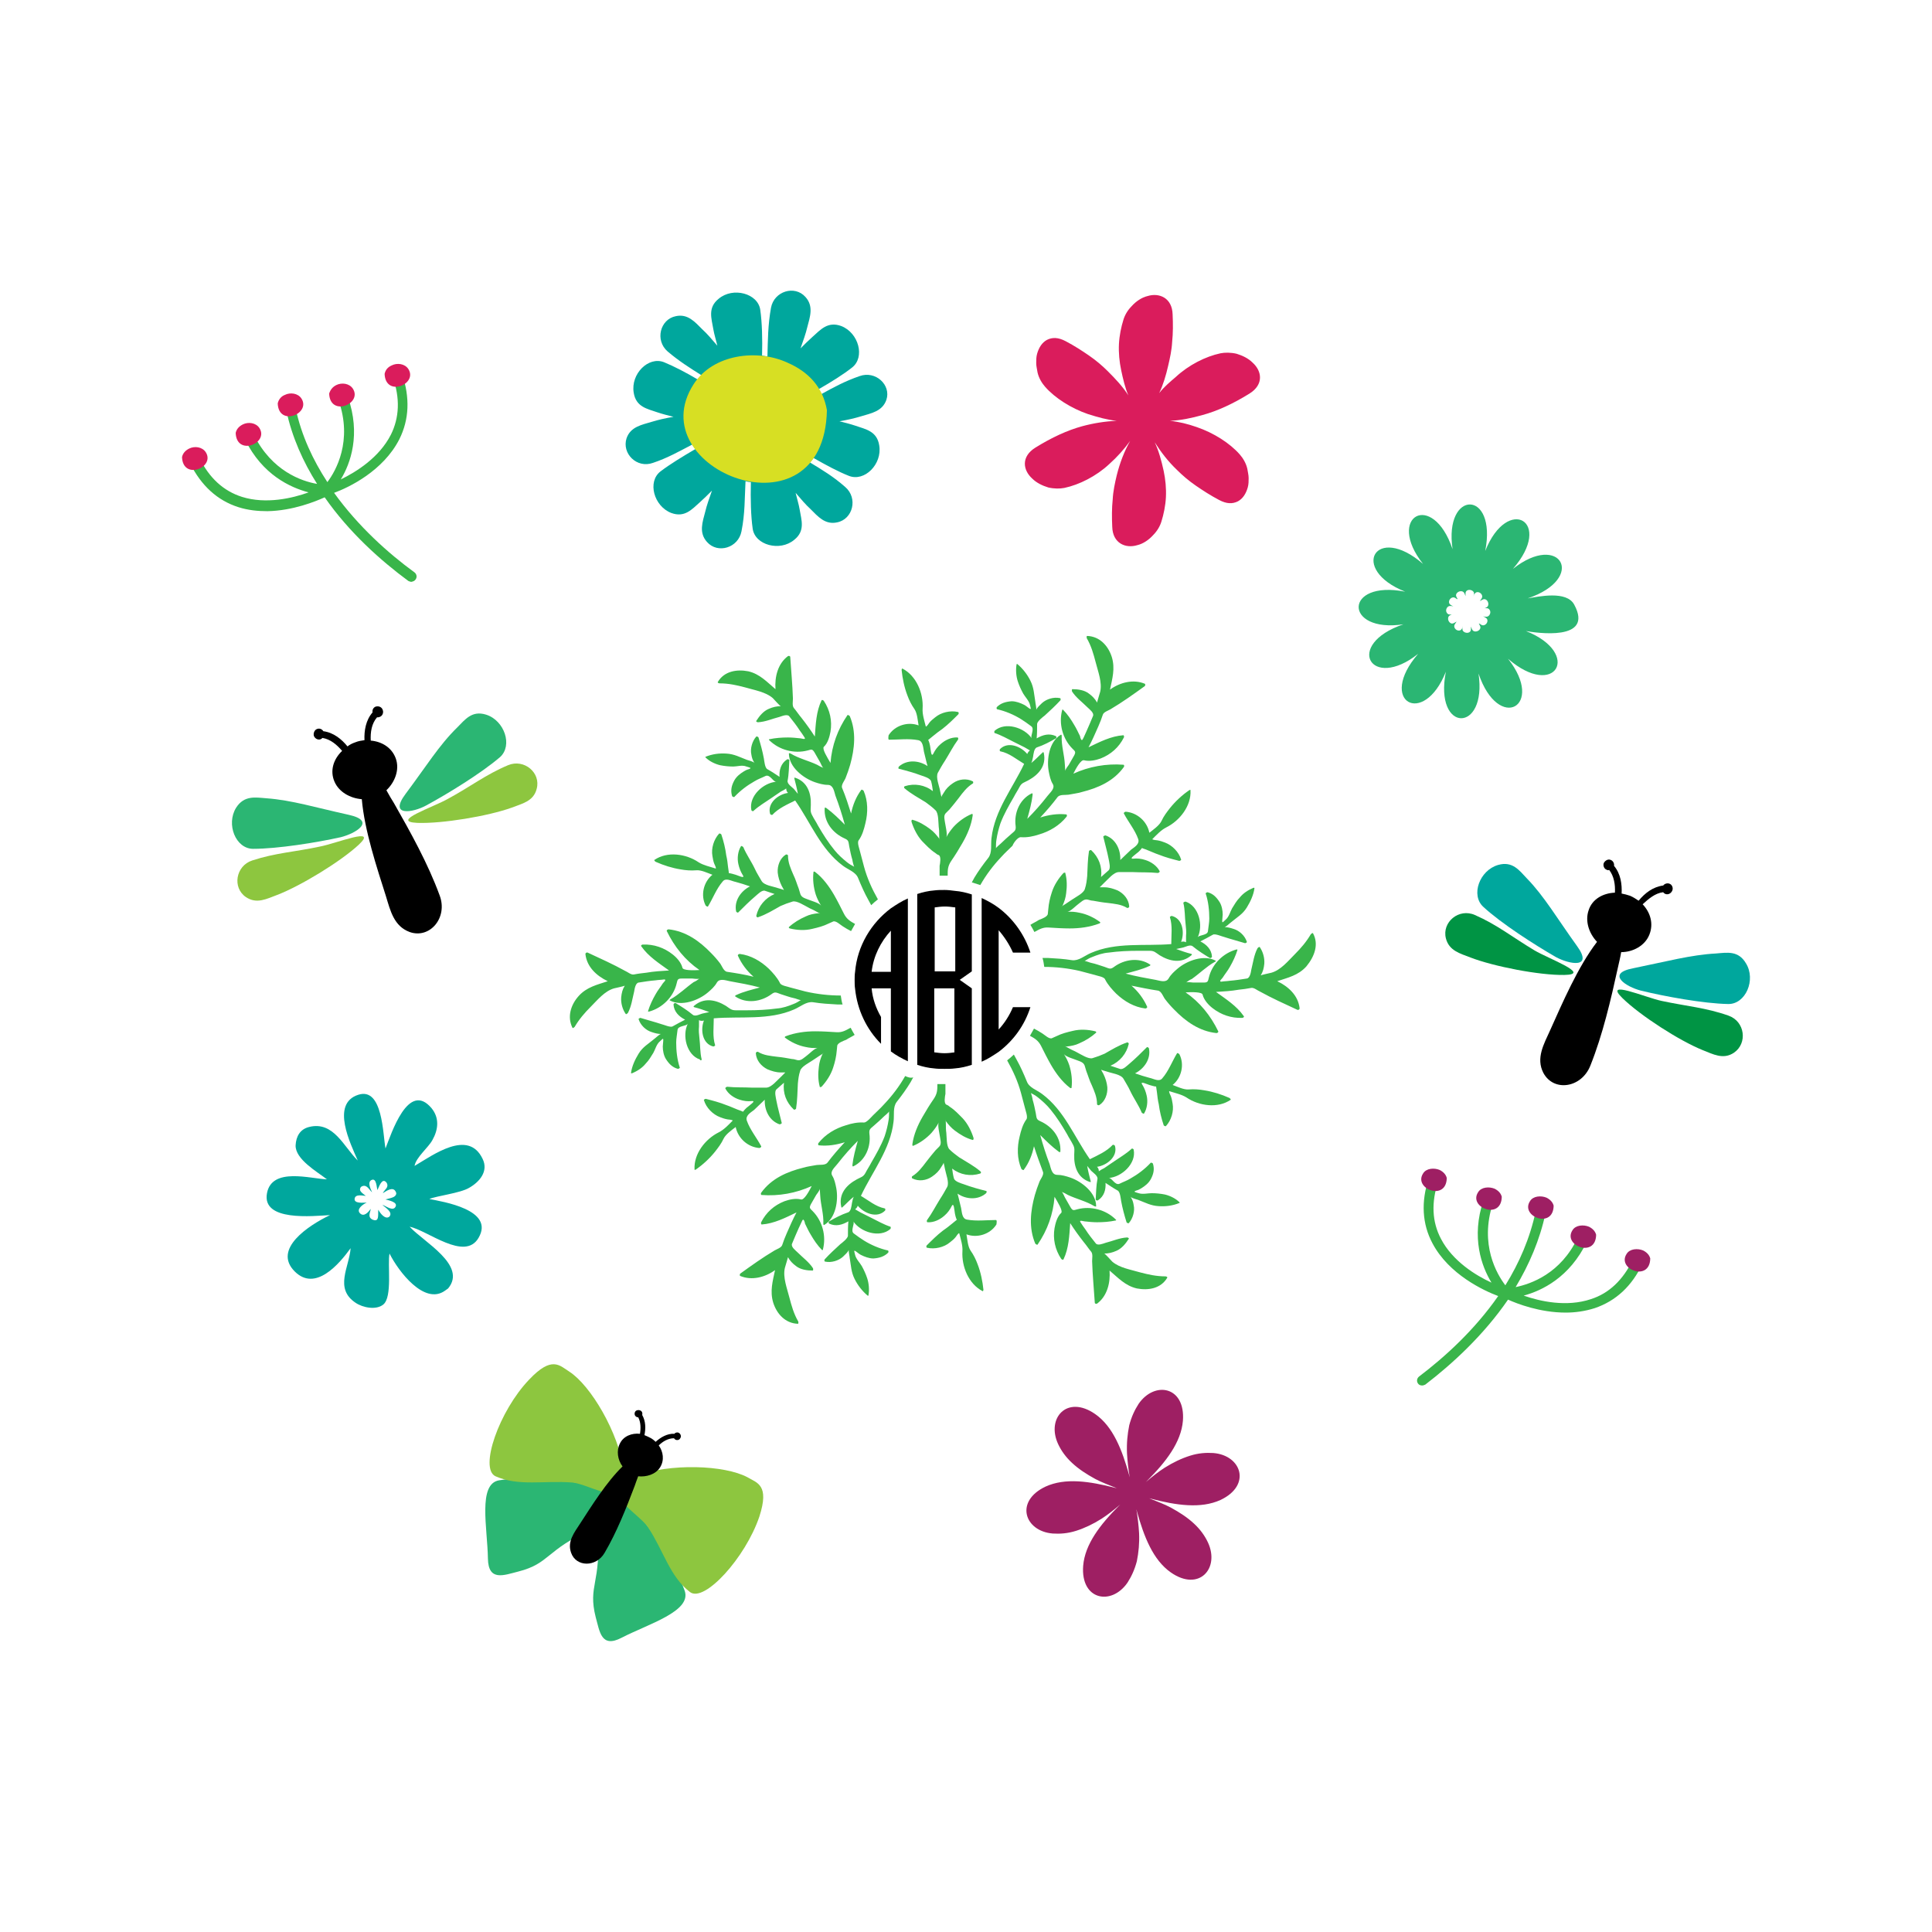 <?xml version="1.0" encoding="utf-8"?>
<!-- Generator: Adobe Illustrator 21.0.1, SVG Export Plug-In . SVG Version: 6.00 Build 0)  -->
<svg version="1.1" id="Calque_1" xmlns="http://www.w3.org/2000/svg" xmlns:xlink="http://www.w3.org/1999/xlink" x="0px" y="0px"
	 viewBox="0 0 432 432" style="enable-background:new 0 0 432 432;" xml:space="preserve">
<style type="text/css">
	.st0{fill:#414042;}
	.st1{fill:#DA1C5C;}
	.st2{fill:#D1D3D4;}
	.st3{fill:#E8A0C7;}
	.st4{fill:#171717;}
	.st5{fill:#8DC63F;}
	.st6{fill:#1B75BC;}
	.st7{fill:#9E1F63;}
	.st8{fill:#F15A29;}
	.st9{fill:#00A79D;}
	.st10{fill:#EF4136;}
	.st11{fill:#ADCE4D;}
	.st12{fill:#EC8C28;}
	.st13{fill:#EDB525;}
	.st14{fill:#39B54A;}
	.st15{fill:#ED1C24;}
	.st16{fill:#F7941D;}
	.st17{fill:#FFF200;}
	.st18{fill:#27AAE1;}
	.st19{fill:#2B3990;}
	.st20{fill:#662D91;}
	.st21{fill:#35203B;}
	.st22{fill:#262262;}
	.st23{fill:none;stroke:#39B54A;stroke-width:2.232;stroke-linecap:round;stroke-linejoin:round;stroke-miterlimit:10;}
	.st24{fill-rule:evenodd;clip-rule:evenodd;fill:#92278F;}
	.st25{fill:#92278F;}
	.st26{fill:#FFFFFF;stroke:#39B54A;stroke-width:2.232;stroke-miterlimit:10;}
	.st27{fill:#2BB673;}
	.st28{fill:#009444;}
	.st29{fill-rule:evenodd;clip-rule:evenodd;fill:#9E1F63;}
	.st30{fill-rule:evenodd;clip-rule:evenodd;fill:#DA1C5C;}
	.st31{fill-rule:evenodd;clip-rule:evenodd;fill:#00A79D;}
	.st32{fill-rule:evenodd;clip-rule:evenodd;fill:#D7DF23;}
</style>
<g>
	<g>
		<g>
			<path class="st27" d="M111.8,169.3c2.9-2.6,1-8.2-3.1-9.5c-3.2-1-4.7,1.1-6.5,2.9c-4,3.9-7,8.8-11.5,14.8
				c-3.9,5.2,1.7,4.2,4.6,2.6C100.1,177.5,107.6,172.9,111.8,169.3z"/>
			<path class="st5" d="M113.6,171.1c3.6-1.5,7.4,1.7,6.4,5.3c-0.7,2.8-3.3,3.3-5.6,4.2c-5.3,1.9-15.5,3.6-21.1,3.4
				c-6.2-0.3,3.6-3.5,6.9-5.4C105.2,175.9,108.6,173.2,113.6,171.1z"/>
			<path class="st27" d="M56.6,189.8c-3.9,0-6.1-5.5-3.8-9.2c1.8-2.8,4.3-2.3,6.8-2.1c5.6,0.4,11.1,2.1,18.4,3.7
				c6.3,1.4,1.4,4.2-1.8,5C70.8,188.4,62.1,189.8,56.6,189.8z"/>
			<path class="st5" d="M56.4,192.4c-3.7,1.2-4.5,6.1-1.4,8.2c2.4,1.6,4.6,0.4,7-0.5c5.2-2,14.1-7.4,18.2-11.2
				c4.5-4.2-5-0.3-8.7,0.4C65.9,190.5,61.6,190.7,56.4,192.4z"/>
		</g>
		<path d="M84.3,160.4c0.2,0,0.4,0,0.6-0.1c0.6-0.2,0.9-0.9,0.7-1.5c-0.2-0.7-0.9-1-1.6-0.8c-0.5,0.2-0.8,0.7-0.7,1.3
			c-1.5,1.7-1.9,4.1-1.8,6.2c-0.7,0.1-1.4,0.2-2.1,0.5c-0.6,0.2-1.2,0.5-1.7,0.9c-1.3-1.6-3.1-3.1-5.4-3.4c-0.3-0.5-0.9-0.7-1.4-0.5
			c-0.6,0.2-0.9,1-0.7,1.6c0.3,0.6,0.9,0.9,1.5,0.7c0.2-0.1,0.3-0.2,0.4-0.3c1.8,0.3,3.2,1.5,4.4,2.9c-1.9,1.8-2.8,4.4-1.7,6.9
			c1,2.3,3.5,3.7,6.1,3.9c0.6,7,3.4,15.4,5.4,21.7c1,3.3,1.8,6.7,5.3,8c4.5,1.6,8.6-3.2,6.7-8.2c-2.6-7.1-6.5-14.1-10.2-20.6
			c-0.5-0.8-1.1-1.8-1.7-2.9c1.9-1.8,3-4.6,2.1-7.1c-0.9-2.5-3.2-3.8-5.6-4C82.8,163.7,83.1,161.8,84.3,160.4z"/>
	</g>
	<g>
		<g>
			<path class="st9" d="M386.4,224.5c3.9,0.1,6.3-5.4,4-9.1c-1.7-2.9-4.2-2.4-6.7-2.2c-5.6,0.3-11.1,1.8-18.5,3.3
				c-6.3,1.2-1.5,4.2,1.7,5C372.2,222.8,380.9,224.4,386.4,224.5z"/>
			<path class="st28" d="M386.5,227.1c3.7,1.3,4.3,6.2,1.2,8.3c-2.4,1.6-4.7,0.3-7-0.6c-5.2-2.1-13.9-7.7-17.9-11.6
				c-4.4-4.3,5-0.2,8.7,0.6C377.1,225,381.4,225.3,386.5,227.1z"/>
			<path class="st9" d="M331.7,202.8c-2.9-2.6-0.9-8.2,3.3-9.4c3.2-0.9,4.7,1.2,6.4,3c3.9,4,6.8,9,11.2,15.1
				c3.8,5.2-1.8,4.1-4.7,2.5C343.2,211.3,335.7,206.5,331.7,202.8z"/>
			<path class="st28" d="M329.8,204.6c-3.6-1.6-7.4,1.6-6.5,5.2c0.7,2.8,3.2,3.4,5.5,4.3c5.2,2,15.4,4,21,3.9
				c6.2-0.1-3.5-3.6-6.7-5.5C338.1,209.5,334.8,206.8,329.8,204.6z"/>
		</g>
		<path d="M371.9,199.5c0.1,0.2,0.3,0.3,0.5,0.4c0.6,0.2,1.2-0.1,1.5-0.7c0.3-0.6,0-1.4-0.6-1.6c-0.5-0.2-1.1,0-1.4,0.4
			c-2.3,0.3-4.1,1.7-5.5,3.4c-0.6-0.4-1.2-0.8-1.9-1.1c-0.6-0.2-1.3-0.4-1.9-0.5c0.1-2.1-0.2-4.4-1.7-6.2c0.1-0.5-0.2-1.1-0.7-1.3
			c-0.6-0.3-1.3,0.1-1.6,0.7c-0.2,0.6,0.1,1.3,0.7,1.5c0.2,0.1,0.4,0.1,0.5,0c1.1,1.4,1.4,3.3,1.3,5.1c-2.6,0.1-5.1,1.4-5.9,4
			c-0.8,2.4,0.1,5.1,1.9,7c-4.3,5.6-7.8,13.8-10.5,19.8c-1.4,3.1-3.2,6.2-1.5,9.5c2.3,4.3,8.5,3.4,10.5-1.6c2.8-7,4.6-14.8,6.2-22.1
			c0.2-0.9,0.5-2.1,0.7-3.3c2.6,0,5.3-1.4,6.3-3.9c1-2.5,0.2-5-1.5-6.8C368.6,201,370.1,199.7,371.9,199.5z"/>
	</g>
	<g>
		<g>
			<path class="st27" d="M153.1,355.7c1.6,4.6-8.1,7.4-14.1,10.5c-4.6,2.4-4.9-1.4-5.8-4.6c-1.8-7.1,1.3-7.7,0.4-18.9
				c-0.8-9.6,5.2-8.4,7.6-5.8C145.2,341.2,150.8,349.3,153.1,355.7z"/>
			<path class="st5" d="M154.3,356c3.2,2.4,12.4-7.7,15.5-16.9c2.3-7.1-0.5-7.5-2.7-8.8c-5.1-2.7-17.2-3.2-25.3-0.2
				c-8.9,3.3,0.7,7.9,3.1,11.4C148.4,346.8,149.8,352.6,154.3,356z"/>
		</g>
		<g>
			<path class="st27" d="M111.6,331c-4.8,0.8-2.6,10.7-2.5,17.5c0.1,5.2,3.6,3.7,6.8,2.9c7.1-1.8,6.2-4.9,16.4-9.4
				c8.8-3.9,4.9-8.6,1.5-9.5C128.1,331.1,118.4,329.9,111.6,331z"/>
			<path class="st5" d="M110.8,330.1c-3.7-1.7,0.8-14.6,7.5-21.6c5.1-5.4,6.8-3.2,9-1.8c4.8,3.1,11,13.6,12.2,22.1
				c1.4,9.4-7.3,3.1-11.5,2.7C121.7,331,116,332.4,110.8,330.1z"/>
		</g>
		<path d="M150.7,321.6c0.1,0.1,0.2,0.2,0.3,0.3c0.4,0.2,0.9,0.1,1.1-0.3c0.3-0.4,0.1-1-0.3-1.2c-0.3-0.2-0.8-0.1-1,0.2
			c-1.6-0.1-3.1,0.8-4.2,1.8c-0.4-0.4-0.8-0.7-1.2-0.9c-0.4-0.2-0.8-0.4-1.3-0.6c0.3-1.5,0.3-3.1-0.5-4.5c0.1-0.4,0-0.8-0.4-1
			c-0.4-0.2-1-0.1-1.2,0.3c-0.2,0.4-0.1,0.9,0.3,1.1c0.1,0.1,0.2,0.1,0.4,0.1c0.6,1.1,0.6,2.5,0.4,3.7c-1.8-0.2-3.7,0.5-4.5,2.2
			c-0.8,1.6-0.5,3.6,0.6,5.1c-3.6,3.5-6.9,8.8-9.5,12.8c-1.3,2-2.9,4-2,6.5c1.1,3.2,5.6,3.3,7.5,0c2.7-4.6,4.8-9.9,6.7-14.9
			c0.2-0.6,0.5-1.4,0.8-2.2c1.8,0.2,3.9-0.4,4.9-2c1-1.6,0.7-3.5-0.3-4.9C148.2,322.3,149.4,321.6,150.7,321.6z"/>
	</g>
	<g>
		<path class="st14" d="M366.6,281.2c-0.6-0.3-1.2,0-1.5,0.5c-2.2,4.5-5.3,7.5-9.4,8.8c-5.4,1.8-11.3,0.5-15-0.8
			c4.1-1.1,10.3-4.1,14.1-12c0.3-0.6,0-1.2-0.5-1.5c-0.6-0.3-1.2,0-1.5,0.5c-3.8,8.1-10.5,10.4-13.9,11.1c3-5,5.4-10.5,6.7-16.6
			c0.1-0.6-0.3-1.2-0.9-1.3c-0.6-0.1-1.2,0.3-1.3,0.9c-1.3,6.1-3.7,11.6-6.8,16.6c-1.9-2.5-5.8-9.1-2.8-18.3
			c0.2-0.6-0.1-1.2-0.7-1.4c-0.6-0.2-1.2,0.1-1.4,0.7c-2.8,8.3-0.4,14.8,1.8,18.4c-3.5-1.6-8.7-4.8-11.3-9.8
			c-2-3.8-2.2-8.1-0.6-12.9c0.2-0.6-0.1-1.2-0.7-1.4c-0.6-0.2-1.2,0.1-1.4,0.7c-1.8,5.3-1.5,10.3,0.8,14.6
			c3.7,7,11.5,10.6,14.7,11.8c-5.3,7.6-11.9,13.6-17.7,18c-0.5,0.4-0.6,1.1-0.2,1.6c0.2,0.3,0.6,0.4,0.9,0.4c0.2,0,0.5-0.1,0.7-0.2
			c6-4.6,13-11,18.5-19c2,0.9,7.1,2.9,12.9,2.9c2.1,0,4.3-0.3,6.5-1c4.7-1.6,8.3-4.9,10.7-10C367.4,282.1,367.1,281.5,366.6,281.2z"
			/>
		<g>
			<path class="st29" d="M321.9,261.6c-1.2-0.5-3-0.4-3.7,0.8c-2.2,3.4,5.2,6.3,5.3,1C323.3,262.6,322.7,262,321.9,261.6z"/>
			<path class="st29" d="M334.2,265.8c-1.2-0.5-3-0.4-3.7,0.8c-2.2,3.4,5.2,6.3,5.3,1C335.6,266.8,335,266.2,334.2,265.8z"/>
			<path class="st29" d="M345.8,267.8c-1.2-0.5-3-0.4-3.7,0.8c-2.2,3.4,5.2,6.3,5.3,1C347.2,268.8,346.6,268.2,345.8,267.8z"/>
			<path class="st29" d="M355.3,274.3c-1.2-0.5-3-0.4-3.7,0.8c-2.2,3.4,5.2,6.3,5.3,1C356.7,275.3,356.1,274.7,355.3,274.3z"/>
			<path class="st29" d="M367.4,279.6c-1.2-0.5-3-0.4-3.7,0.8c-2.2,3.4,5.2,6.3,5.3,1C368.8,280.6,368.2,280,367.4,279.6z"/>
		</g>
	</g>
	<g>
		<path class="st14" d="M43.1,101.9c0.6-0.3,1.2,0,1.5,0.5c2.2,4.5,5.4,7.4,9.5,8.7c5.4,1.7,11.3,0.3,14.9-1
			c-4.1-1.1-10.3-3.9-14.2-11.8c-0.3-0.6,0-1.2,0.5-1.5c0.6-0.3,1.2,0,1.5,0.5c4,8,10.6,10.3,14.1,10.9c-3.1-4.9-5.6-10.4-6.9-16.5
			c-0.1-0.6,0.2-1.2,0.8-1.3c0.6-0.1,1.2,0.2,1.3,0.9c1.3,6.1,3.9,11.6,7.1,16.5c1.9-2.5,5.7-9.2,2.5-18.3c-0.2-0.6,0.1-1.2,0.7-1.4
			c0.6-0.2,1.2,0.1,1.4,0.7c2.9,8.3,0.6,14.8-1.6,18.4c3.5-1.7,8.6-4.9,11.2-10c1.9-3.8,2.1-8.2,0.4-12.9c-0.2-0.6,0.1-1.2,0.7-1.4
			c0.6-0.2,1.2,0.1,1.4,0.7c1.8,5.3,1.6,10.2-0.6,14.6c-3.6,7.1-11.3,10.8-14.6,12c5.4,7.5,12.1,13.5,18,17.8
			c0.5,0.4,0.6,1.1,0.2,1.6c-0.2,0.3-0.5,0.4-0.9,0.5c-0.2,0-0.5-0.1-0.7-0.2c-6.1-4.5-13.2-10.8-18.7-18.7c-2,0.9-7.1,3-12.8,3.1
			c-2.1,0-4.3-0.2-6.5-0.9c-4.7-1.5-8.3-4.8-10.8-9.8C42.3,102.9,42.6,102.2,43.1,101.9z"/>
		<g>
			<path class="st30" d="M87.6,81.7c1.2-0.6,2.9-0.4,3.7,0.8c2.2,3.4-5.1,6.4-5.3,1.1C86.2,82.7,86.7,82.1,87.6,81.7z"/>
			<path class="st30" d="M75.2,86.1c1.2-0.6,2.9-0.4,3.7,0.8c2.2,3.4-5.1,6.4-5.3,1.1C73.9,87.1,74.4,86.5,75.2,86.1z"/>
			<path class="st30" d="M63.7,88.3c1.2-0.6,2.9-0.4,3.7,0.8c2.2,3.4-5.1,6.4-5.3,1.1C62.3,89.3,62.9,88.6,63.7,88.3z"/>
			<path class="st30" d="M54.3,94.9c1.2-0.6,2.9-0.4,3.7,0.8c2.2,3.4-5.1,6.4-5.3,1.1C52.9,95.9,53.5,95.3,54.3,94.9z"/>
			<path class="st30" d="M42.3,100.3c1.2-0.6,2.9-0.4,3.7,0.8c2.2,3.4-5.1,6.4-5.3,1.1C40.9,101.3,41.5,100.7,42.3,100.3z"/>
		</g>
	</g>
	<path class="st27" d="M352,135.2c-1.7-3.2-8-1.8-10.4-1.4c13.3-4.5,7.3-15-3.3-6.6c9.2-10.6-1.2-16.6-6.2-4
		c2.7-13.8-9.3-13.8-7.3-0.4c-4.5-13.3-15-7.3-6.6,3.3c-10.6-9.2-16.6,1.2-4,6.2c-13.8-2.7-13.8,9.3-0.4,7.3
		c-13.3,4.5-7.3,15,3.3,6.6c-9.2,10.6,1.2,16.6,6.2,4c-2.7,13.8,9.3,13.8,7.3,0.4c4.5,13.3,15,7.3,6.6-3.3c10.6,9.2,16.6-1.2,4-6.2
		C343.4,141.5,356.5,143.5,352,135.2z M332.4,137.9c-0.2,0-0.5,0-0.8-0.1c0.1,0,0.1,0.1,0.2,0.1c0.4,0.2,0.8,0.4,0.8,0.9
		c0,0.7-0.8,1.3-1.4,0.9c-0.1-0.1-0.3-0.2-0.5-0.3c0,0,0,0,0,0.1c0.2,0.4,0.5,0.7,0.2,1.2c-0.4,0.6-1.4,0.7-1.7,0.1
		c-0.1-0.2-0.2-0.4-0.3-0.7c0,0.1,0,0.2,0,0.2c0,0.4,0.1,0.8-0.4,1.1c-0.6,0.3-1.5-0.1-1.5-0.7c0-0.2,0-0.4,0.1-0.6c0,0,0,0,0,0.1
		c-0.2,0.4-0.4,0.8-0.9,0.8c-0.7,0-1.3-0.8-0.9-1.4c0.1-0.2,0.3-0.4,0.4-0.6c-0.1,0-0.1,0.1-0.2,0.1c-0.4,0.2-0.7,0.5-1.2,0.2
		c-0.6-0.4-0.7-1.4-0.1-1.7c0.2-0.1,0.3-0.2,0.5-0.2c0,0,0,0-0.1,0c-0.4,0-0.8,0.1-1.1-0.4c-0.4-0.6,0.1-1.5,0.7-1.5
		c0.2,0,0.5,0,0.8,0.1c-0.1,0-0.1-0.1-0.2-0.1c-0.4-0.2-0.8-0.4-0.8-0.9c0-0.7,0.8-1.3,1.4-0.9c0.1,0.1,0.3,0.2,0.5,0.3
		c0,0,0,0,0-0.1c-0.2-0.4-0.5-0.7-0.2-1.2c0.4-0.6,1.4-0.7,1.7-0.1c0.1,0.2,0.2,0.4,0.3,0.7c0-0.1,0-0.2,0-0.2
		c0-0.4-0.1-0.8,0.4-1.1c0.6-0.3,1.5,0.1,1.5,0.7c0,0.2,0,0.4-0.1,0.6c0,0,0,0,0-0.1c0.2-0.4,0.4-0.8,0.9-0.8c0.7,0,1.3,0.8,0.9,1.4
		c-0.1,0.2-0.3,0.4-0.4,0.6c0.1,0,0.1-0.1,0.2-0.1c0.4-0.2,0.7-0.5,1.2-0.2c0.6,0.4,0.7,1.4,0.1,1.7c-0.2,0.1-0.3,0.2-0.5,0.2
		c0,0,0,0,0.1,0c0.4,0,0.8-0.1,1.1,0.4C333.5,137,333,137.9,332.4,137.9z"/>
	<g>
		<path class="st31" d="M192.2,84.1c-3.2,1.1-5.8,2.5-8.5,4c-0.2-0.4-0.4-0.7-0.6-1.1c2.8-1.6,5.5-3.3,7.4-4.8
			c3-2.3,1.5-7.8-2.4-9.3c-3-1.1-4.6,0.8-6.4,2.4c-0.9,0.8-1.8,1.7-2.7,2.6c0.6-1.7,1.2-3.4,1.5-4.7c0.6-2.3,1.5-4.7-0.4-6.8
			c-2.4-2.7-7-1.3-7.7,2.4c-0.7,3.9-0.7,7.2-0.8,10.9c-0.4-0.1-0.8-0.1-1.2-0.2c0.1-3.7,0-7.4-0.4-10.2c-0.5-3.7-6.1-5.2-9.3-2.5
			c-2.5,2-1.6,4.4-1.2,6.8c0.2,1.2,0.6,2.4,0.9,3.7c-1.2-1.4-2.3-2.7-3.3-3.6c-1.7-1.7-3.3-3.6-6-3c-3.5,0.7-4.7,5.4-1.8,7.9
			c2.6,2.2,5,3.7,7.7,5.4c-0.3,0.3-0.6,0.6-0.9,0.9c-2.7-1.6-5.4-3-7.6-3.9c-3.5-1.4-7.5,2.6-6.8,6.8c0.5,3.2,3,3.6,5.3,4.4
			c1.2,0.4,2.4,0.7,3.6,1c-1.8,0.3-3.5,0.7-4.8,1.1c-2.3,0.7-4.8,1.1-5.7,3.7c-1.1,3.4,2.3,6.8,5.9,5.5c3.3-1.1,5.9-2.6,8.8-4.1
			c0.2,0.3,0.4,0.7,0.7,1c-2.9,1.7-5.7,3.4-7.8,5c-3,2.3-1.5,7.8,2.4,9.3c3,1.1,4.6-0.8,6.4-2.4c0.9-0.8,1.8-1.7,2.7-2.6
			c-0.6,1.7-1.2,3.4-1.5,4.7c-0.6,2.3-1.5,4.7,0.4,6.8c2.4,2.7,7,1.3,7.7-2.4c0.8-4,0.7-7.4,0.9-11.2c0.4,0.1,0.8,0.2,1.2,0.2
			c-0.1,3.8,0,7.6,0.4,10.4c0.5,3.7,6.1,5.2,9.3,2.5c2.5-2,1.6-4.4,1.2-6.8c-0.2-1.2-0.6-2.4-0.9-3.7c1.2,1.4,2.3,2.7,3.3,3.6
			c1.7,1.7,3.3,3.6,6,3c3.5-0.7,4.7-5.4,1.8-7.9c-2.6-2.3-5.1-3.8-7.9-5.5c0.3-0.3,0.5-0.6,0.8-1c2.8,1.6,5.6,3.1,7.9,4
			c3.5,1.4,7.5-2.6,6.8-6.8c-0.5-3.2-3-3.6-5.3-4.4c-1.2-0.4-2.4-0.7-3.6-1c1.8-0.3,3.5-0.7,4.8-1.1c2.3-0.7,4.8-1.1,5.7-3.7
			C199.3,86.1,195.8,82.8,192.2,84.1z"/>
		<path class="st32" d="M184.9,91.7c-0.6,29.6-42.1,13.3-29.8-5.8c4.4-6.8,14.3-7.9,21-4.8C180.7,83.1,184,86.5,184.9,91.7"/>
	</g>
	<path class="st1" d="M249.7,94.1c-2.5,0.1-5.1,0.5-7.7,1.2c-3.3,0.9-6.8,2.5-10.5,4.8c-3.2,2-2.8,5-0.7,6.9c1,1,2.3,1.6,3.6,2
		c1.3,0.3,2.6,0.3,3.6,0.1c3.3-0.7,7.1-2.6,10-5.3c1.8-1.6,3.4-3.4,4.7-5.2c-1.3,2.3-2.3,4.9-3,7.7c-0.4,1.7-0.8,3.5-0.9,5.4
		c-0.2,1.9-0.2,4-0.1,6.1c0.1,3.7,3,4.9,5.6,4.1c1.3-0.3,2.6-1.2,3.5-2.2c1-1,1.6-2.1,1.9-3.1c0.5-1.6,0.9-3.5,1-5.4
		c0.1-2-0.1-4-0.5-5.9c-0.5-2.3-1.1-4.5-2-6.4c1.4,2.2,3,4.3,5,6.2c1.2,1.2,2.6,2.4,4.2,3.5c1.6,1.1,3.3,2.2,5.2,3.2
		c1.7,0.9,3,0.9,4.2,0.3c1.1-0.6,1.8-1.7,2.2-3.1c0.2-0.7,0.2-1.4,0.2-2.1c0-0.7-0.2-1.4-0.3-2.1c-0.3-1.3-1-2.4-1.7-3.2
		c-2.2-2.5-5.8-4.8-9.6-6.1c-2-0.7-4-1.2-6-1.4c2.4-0.1,4.8-0.6,7.3-1.3c3.3-0.9,6.8-2.5,10.5-4.8c3.2-2,2.8-5,0.7-6.9
		c-1-1-2.3-1.6-3.6-2c-1.3-0.3-2.6-0.3-3.6-0.1c-3.3,0.7-7.1,2.6-10,5.3c-1.3,1.1-2.7,2.3-3.7,3.6c0.9-1.9,1.5-3.9,2-6.1
		c0.4-1.7,0.8-3.5,0.9-5.4c0.2-1.9,0.2-4,0.1-6.1c-0.1-3.7-3-4.9-5.6-4.1c-1.3,0.3-2.6,1.2-3.5,2.2c-1,1-1.6,2.1-1.9,3.1
		c-0.5,1.6-0.9,3.5-1,5.4c-0.1,2,0.1,4,0.5,5.9c0.4,1.9,0.9,4,1.6,5.6c-1.3-2-2.8-3.6-4.6-5.4c-1.2-1.2-2.6-2.4-4.2-3.5
		c-1.6-1.1-3.3-2.2-5.2-3.2c-1.7-0.9-3-0.9-4.2-0.3c-1.1,0.6-1.8,1.7-2.2,3.1c-0.2,0.7-0.2,1.4-0.2,2.1c0,0.7,0.2,1.4,0.3,2.1
		c0.3,1.3,1,2.4,1.7,3.2c2.2,2.5,5.8,4.8,9.6,6.1C245.5,93.3,247.7,93.9,249.7,94.1z"/>
	<path class="st7" d="M267,340.7c-1.5-1.4-3.2-2.5-5.2-3.6c-1.5-0.8-3.2-1.4-4.9-2.1c0.1,0,0.2,0.1,0.4,0.1
		c5.7,1.5,11.2,2.3,15.6,0.3c7-3.3,4.7-10-1.6-10.5c-1.6-0.1-3.3,0-5.2,0.6c-1.9,0.6-3.8,1.5-5.7,2.7c-1.4,0.9-2.8,2-4.2,3.2
		c0.1-0.1,0.2-0.2,0.3-0.3c4.2-4.2,7.6-8.6,8-13.4c0.6-7.7-6.3-9-9.9-3.8c-0.9,1.4-1.6,2.9-2.1,4.8c-0.4,2-0.6,4-0.5,6.3
		c0.1,1.7,0.3,3.5,0.6,5.3c0-0.1-0.1-0.2-0.1-0.4c-1.6-5.7-3.6-10.9-7.6-13.7c-6.3-4.4-11,0.9-8.3,6.7c0.7,1.5,1.7,2.9,3.1,4.2
		c1.5,1.4,3.2,2.5,5.2,3.6c1.5,0.8,3.2,1.4,4.9,2.1c-0.1,0-0.2-0.1-0.4-0.1c-5.8-1.5-11.2-2.3-15.6-0.3c-7,3.3-4.7,10,1.6,10.5
		c1.6,0.1,3.3,0,5.2-0.6c1.9-0.6,3.8-1.5,5.7-2.7c1.4-0.9,2.8-2,4.2-3.2c-0.1,0.1-0.2,0.2-0.3,0.3c-4.2,4.2-7.6,8.6-8,13.4
		c-0.6,7.7,6.3,9,9.9,3.8c0.9-1.4,1.6-2.9,2.1-4.8c0.4-2,0.6-4,0.5-6.3c-0.1-1.7-0.3-3.5-0.6-5.3c0,0.1,0.1,0.2,0.1,0.4
		c1.6,5.7,3.6,10.9,7.6,13.7c6.3,4.4,11-0.9,8.3-6.7C269.4,343.4,268.4,342,267,340.7z"/>
	<g>
		<path class="st9" d="M96,268.1c1.6-0.7,6.9-1.3,8.9-2.5c2.3-1.3,4.4-3.7,3-6.5c-3.2-6.7-11.1-0.8-15.2,1.6c0.3-1.9,3.1-4.1,4-5.8
			c1.3-2.3,1.6-4.9-0.2-7.1c-5.2-6.2-9,5.7-10.3,9c-0.6-3.1-0.6-13.8-6.1-12c-6.2,2-1.7,11-0.1,14.7c-3.1-3-5.4-8.9-10.9-7.5
			c-2,0.5-2.9,2.1-3,4.1c-0.1,3.1,4.8,5.9,7,7.6c-3.6-0.1-12.3-2.8-13.4,3.1c-1.2,6.4,10.3,5.1,14.1,4.9c-4.8,2.3-12.9,7.6-7.9,12.6
			c4.6,4.6,9.9-1.6,12.5-5.2c-0.3,4.2-3.7,9,1.1,12.2c1.6,1.1,4.6,1.7,6.2,0.4c2.1-1.7,0.9-9.1,1.4-11.4c2,4,7.8,11.6,12.4,8.3
			l0.7-0.5c4.3-5.2-5.5-10.4-8.6-13.8c4,0.8,12.3,7.8,15.4,2.5C110.7,270.5,99,268.7,96,268.1z M88.4,269.9c-0.6,1-2.2-0.3-2.9-0.5
			c0.6,0.6,2.4,1.6,1.6,2.6l-0.1,0.1c-0.9,0.6-2-0.8-2.4-1.6c-0.1,0.4,0.1,1.8-0.3,2.2c-0.3,0.3-0.9,0.1-1.2-0.1
			c-0.9-0.6-0.3-1.5-0.2-2.3c-0.5,0.7-1.5,1.9-2.4,1c-0.9-0.9,0.6-2,1.5-2.4c-0.7,0-2.9,0.3-2.7-0.9c0.2-1.1,1.9-0.6,2.5-0.6
			c-0.4-0.3-1.3-0.9-1.3-1.4c0-0.4,0.2-0.7,0.6-0.8c1-0.3,1.5,0.9,2.1,1.4c-0.3-0.7-1.2-2.4,0-2.8c1-0.3,1,1.7,1.2,2.3
			c0.3-0.6,1-2.9,2-1.7c0.3,0.4,0.3,0.9,0,1.3c-0.2,0.3-0.7,0.8-0.8,1.1c0.8-0.5,2.3-1.6,2.9-0.3c0.3,0.5-0.1,1-0.6,1.2
			c-0.4,0.2-1.4,0.4-1.7,0.5C86.9,268.4,89.1,268.8,88.4,269.9z"/>
	</g>
	<g>
		<path class="st14" d="M228.3,187.2c1.4,0.1,2.8-0.2,4-0.6c2.4-0.7,4.6-2,6.2-4c0.1-0.1,0.1-0.5-0.1-0.5c-2-0.2-3.9,0.1-5.8,0.7
			c1.4-1.5,2.7-3,3.9-4.6c0.5-0.6,1.8-0.4,2.4-0.5c1-0.2,2-0.3,3-0.6c3.6-0.9,7.1-2.4,9.4-5.6c0.1-0.1,0.1-0.5-0.1-0.5
			c-3.8-0.3-7.7,0.4-11.2,2c0.6-1.2,1.7-3.2,2.4-3c1.2,0.3,2.6,0,3.7-0.4c2.3-0.9,4.1-2.5,5.2-4.7c0.1-0.1,0-0.5-0.1-0.5
			c-2.8,0.2-5.3,1.5-7.8,2.7c0.8-1.5,1.5-3.1,2.2-4.7c0.4-0.9,0.7-1.7,1-2.6c0.2-0.6,1.2-0.9,1.7-1.2c2.7-1.6,5.2-3.4,7.7-5.2
			c0.1-0.1,0.1-0.5,0-0.5c-2.6-1.1-5.6-0.3-7.8,1.3c0.5-2.4,1.2-4.7,0.4-7.3c-0.8-2.5-2.7-4.6-5.5-4.7c-0.2,0-0.1,0.4-0.1,0.5
			c1,1.7,1.5,3.5,2,5.4c0.5,2,1.5,4.5,1,6.6c-0.1,0.4-0.7,2.3-0.7,2.4c-0.4-0.8-1.1-1.5-1.8-2c-1-0.8-2.5-1-3.7-1
			c-0.2,0-0.1,0.4-0.1,0.5c0.9,1.4,2.3,2.4,3.5,3.6c0.4,0.4,1.5,1.2,1.2,1.9c-0.5,1.2-1,2.4-1.5,3.5c-0.3,0.6-0.5,1.2-0.8,1.7
			c-0.3,0.6-0.6-0.5-0.6-0.7c-0.4-0.8-0.8-1.7-1.3-2.5c-0.7-1.2-1.5-2.4-2.5-3.4c-0.1-0.1-0.2,0-0.2,0.1c-0.8,3,0.1,6.4,2.3,8.6
			c0.6,0.6,0.8,0.7,0.4,1.5c-0.4,0.7-0.8,1.4-1.2,2.1c-0.2,0.3-0.8,1-0.8,1.4c0-0.5-0.1-1-0.1-1.5c-0.1-2.1-0.8-4.2-0.7-6.3
			c0-0.1,0-0.4-0.2-0.3c-2.6,1.5-3.2,5.5-2.7,8.2c0.2,1,0.4,2,0.9,2.8c0.6,1-0.6,1.9-1.2,2.7c-1.4,1.8-2.9,3.5-4.5,5.1
			c0.5-1.8,1-3.6,1.2-5.4c0-0.1,0-0.4-0.2-0.3c-2.7,1.3-4,4.4-3.6,7.3c0.1,1-0.2,1.1-1,1.8c-0.8,0.7-1.6,1.4-2.3,2.1
			c-0.1,0.1-1.1,0.9-1.1,1.1c0-0.6,0-1.3,0.1-1.9c0.2-1.3,0.5-2.5,0.9-3.7c0.8-2.1,1.9-4,3-5.9c0.4-0.8,0.9-1.5,1.3-2.3
			c0.5-0.9,1-0.9,1.9-1.4c2.4-1.3,4.1-3.3,3.5-6.1c0-0.1-0.1-0.3-0.2-0.2c-0.9,0.8-1.7,1.7-2.6,2.4c0.2-0.4,0.3-0.9,0.4-1.4
			c0.1-0.6,0.2-1.9,0.9-2.1c1.5-0.5,2.8-1.2,4.2-2c0.2-0.1,0.1-0.5,0-0.5c-1.5-0.7-2.9-0.3-4.3,0.5c0.1-1.1,0.1-2.1,0.1-3.2
			c0-0.6,1.3-1.6,1.7-1.9c1.2-1.1,2.4-2.2,3.5-3.4c0.1-0.1,0.1-0.5-0.1-0.5c-1.4-0.3-3,0.2-4,1.1c-0.5,0.5-1,0.9-1.3,1.5
			c0.1-0.3-0.2-1.5-0.2-1.8c-0.3-1.7-0.3-3.1-1.1-4.7c-0.7-1.4-1.7-2.7-2.9-3.7c-0.1-0.1-0.2,0-0.2,0.1c-0.2,1.2-0.1,2.6,0.3,3.8
			c0.3,0.9,0.7,1.8,1.2,2.7c0.4,0.7,1.3,1.6,1.5,2.5c0.1,0.6,0.5,1.3-0.3,0.7c-0.3-0.2-0.6-0.5-1-0.7c-0.8-0.4-1.8-0.8-2.8-0.8
			c-1.3,0.1-2.4,0.4-3.3,1.3c-0.1,0.1-0.1,0.5,0.1,0.5c1.8,0.4,3.7,1.2,5.3,2.2c0.8,0.5,1.5,1,2.3,1.6c0.8,0.6-0.3,2.2,0.1,2.7
			c-1.6-2.4-5.9-3.8-8.3-1.7c-0.1,0.1-0.1,0.5,0,0.5c1.5,0.5,2.9,1.3,4.3,2c0.8,0.4,1.6,0.8,2.4,1.2c0.4,0.2,0.8,0.5,1.2,0.7
			c0,0,0,0,0,0c-0.3,0.2-0.5,0.5-0.6,0.8c-1.4-1.7-4.3-2.9-6.1-1.1c-0.1,0.1-0.1,0.5,0.1,0.5c2,0.4,3.6,1.8,5.3,2.8
			c-2.6,5.5-6.6,10.4-7.3,16.6c-0.2,1.5,0.2,3.2-0.7,4.4c-1.1,1.4-2.2,2.9-3.1,4.4c-0.2,0.4-0.4,0.7-0.6,1.1
			c0.6,0.2,1.3,0.4,1.9,0.6c1.3-2.3,2.9-4.4,4.7-6.3c0.8-0.9,1.7-1.7,2.5-2.5C226.7,188.3,227.7,187.1,228.3,187.2z"/>
		<path class="st14" d="M161,171.1c1,0.2,2,0.3,3,0.3c0.8,0,2-0.4,2.9,0c0.6,0.2,1.4,0.3,0.5,0.6c-0.4,0.1-0.8,0.3-1.1,0.5
			c-0.8,0.5-1.6,1.1-2.1,2c-0.6,1.1-0.9,2.2-0.5,3.5c0,0.1,0.4,0.3,0.5,0.2c1.3-1.4,2.9-2.6,4.5-3.5c0.8-0.5,1.7-0.8,2.5-1.2
			c1-0.4,1.7,1.4,2.4,1.3c-2.9,0.2-6.2,3.2-5.6,6.3c0,0.2,0.4,0.4,0.5,0.2c1.2-1.1,2.6-1.9,3.9-2.8c0.7-0.5,1.5-1,2.2-1.5
			c0.4-0.2,0.8-0.4,1.2-0.7c0,0,0,0,0,0c0,0.4,0.1,0.7,0.4,1c-2.2,0.3-4.7,2.3-4,4.7c0,0.1,0.4,0.3,0.5,0.2c1.4-1.5,3.3-2.3,5.1-3.2
			c3.5,5,5.7,10.9,10.7,14.6c1.2,0.9,2.9,1.4,3.4,2.8c0.7,1.7,1.4,3.3,2.3,4.9c0.2,0.4,0.4,0.7,0.6,1.1c0.5-0.5,1-0.9,1.5-1.3
			c-1.3-2.3-2.4-4.7-3.1-7.3c-0.3-1.1-0.6-2.3-0.9-3.4c-0.1-0.5-0.7-2-0.3-2.5c0.8-1.1,1.2-2.5,1.5-3.8c0.6-2.4,0.6-5-0.4-7.3
			c-0.1-0.1-0.4-0.3-0.5-0.2c-1.2,1.6-1.9,3.4-2.3,5.3c-0.6-1.9-1.2-3.8-2-5.7c-0.3-0.7,0.6-1.7,0.8-2.3c0.4-1,0.7-1.9,1-2.9
			c1-3.6,1.4-7.4-0.1-10.9c-0.1-0.1-0.4-0.3-0.5-0.2c-2.2,3.2-3.5,6.8-3.8,10.7c-0.7-1.2-1.9-3.1-1.5-3.6c0.9-0.8,1.3-2.3,1.5-3.4
			c0.4-2.4-0.1-4.8-1.5-6.9c-0.1-0.1-0.4-0.3-0.5-0.1c-1.2,2.5-1.3,5.3-1.5,8.1c-0.9-1.4-1.9-2.8-3-4.2c-0.6-0.7-1.1-1.5-1.7-2.2
			c-0.4-0.5-0.2-1.5-0.2-2.1c-0.1-3.1-0.4-6.2-0.6-9.3c0-0.2-0.3-0.3-0.5-0.2c-2.3,1.7-3,4.7-2.8,7.4c-1.9-1.6-3.5-3.4-6.1-4
			c-2.6-0.5-5.4,0-6.8,2.4c-0.1,0.2,0.3,0.3,0.4,0.3c2,0,3.8,0.4,5.7,0.9c2,0.6,4.6,1,6.2,2.4c0.3,0.3,1.6,1.8,1.8,1.8
			c-0.9,0-1.8,0.2-2.7,0.6c-1.2,0.5-2.1,1.6-2.8,2.7c-0.1,0.2,0.3,0.3,0.4,0.3c1.7-0.1,3.2-0.8,4.8-1.2c0.6-0.2,1.8-0.7,2.2-0.1
			c0.8,1,1.6,2,2.3,3.1c0.4,0.5,0.7,1,1.1,1.6c0.4,0.6-0.7,0.2-0.9,0.2c-0.9-0.1-1.9-0.2-2.8-0.2c-1.4,0-2.8,0.1-4.2,0.4
			c-0.1,0-0.1,0.2,0,0.2c2.2,2.2,5.6,3.1,8.6,2.3c0.8-0.2,1-0.4,1.5,0.4c0.4,0.7,0.8,1.4,1.2,2.1c0.2,0.3,0.5,1.2,0.8,1.4
			c-0.5-0.2-0.9-0.4-1.4-0.7c-1.9-0.9-4.1-1.4-5.9-2.5c-0.1,0-0.4-0.2-0.4,0c0,3,3.2,5.5,5.8,6.4c0.9,0.3,1.9,0.6,2.9,0.6
			c1.2,0,1.4,1.4,1.7,2.4c0.8,2.1,1.5,4.3,2.1,6.5c-1.3-1.3-2.6-2.6-4.1-3.7c-0.1-0.1-0.4-0.2-0.4,0c-0.2,3.1,1.8,5.6,4.5,6.8
			c0.9,0.4,0.8,0.7,1,1.8c0.2,1,0.4,2,0.7,3c0,0.2,0.3,1.4,0.4,1.5c-0.6-0.3-1.1-0.6-1.6-1c-1-0.8-2-1.7-2.8-2.7
			c-1.4-1.7-2.6-3.6-3.7-5.5c-0.4-0.8-0.9-1.5-1.3-2.3c-0.5-0.9-0.3-1.4-0.3-2.3c0.1-2.7-0.8-5.2-3.5-6.1c-0.1,0-0.3,0-0.2,0.1
			c0.3,1.2,0.6,2.3,0.8,3.5c-0.3-0.4-0.6-0.7-0.9-1.1c-0.4-0.4-1.5-1.1-1.4-1.8c0.3-1.5,0.3-3.1,0.4-4.6c0-0.2-0.4-0.3-0.5-0.2
			c-1.4,0.9-1.8,2.4-1.7,3.9c-0.9-0.6-1.8-1.2-2.7-1.7c-0.6-0.3-0.7-1.9-0.8-2.4c-0.3-1.6-0.7-3.1-1.2-4.7c0-0.1-0.4-0.3-0.5-0.2
			c-0.9,1-1.4,2.7-1.1,4c0.1,0.7,0.3,1.3,0.7,1.9c-0.2-0.3-1.4-0.6-1.7-0.7c-1.6-0.6-2.8-1.3-4.6-1.4c-1.6-0.1-3.1,0.1-4.6,0.7
			c-0.1,0-0.1,0.2,0,0.2C158.6,170.2,159.8,170.8,161,171.1z"/>
		<path class="st14" d="M146.6,192.7c1.8,0.8,3.7,1.4,5.6,1.7c1.1,0.2,2.3,0.3,3.5,0.2c1.1-0.1,2.5,0.6,3.6,1
			c-2,1.6-2.7,4.6-1.5,6.9c0.1,0.1,0.4,0.3,0.5,0.2c1.1-1.8,1.9-4,3.3-5.6c0.7-0.9,1.9-0.1,2.9,0.1c1.1,0.3,2.1,0.6,3.2,1
			c-2,1-3.6,3.2-3.1,5.6c0,0.1,0.4,0.4,0.5,0.2c1.2-1.2,2.5-2.5,3.8-3.6c0.5-0.4,1.5-1.5,2.2-1.2c0.7,0.2,1.4,0.5,2.1,0.7
			c-2.1,0.9-3.6,2.7-4.1,4.9c0,0.2,0.3,0.4,0.4,0.3c1.8-0.6,3.4-1.6,5-2.5c0.9-0.4,1.7-0.7,2.7-1c0.9-0.3,2.7,0.9,3.5,1.3
			c0.5,0.3,1.1,0.5,1.6,0.8c0.4,0.2,0.7,0.4,1.1,0.6c-0.1,0-0.2-0.1-0.4-0.1c-1,0.1-2,0.3-2.8,0.7c-1.4,0.6-2.7,1.4-3.8,2.4
			c-0.1,0.1,0.1,0.3,0.2,0.3c1.6,0.4,3.4,0.5,5,0.1c1.3-0.3,2.5-0.6,3.7-1.2c0.3-0.1,0.6-0.3,0.9-0.4c0.6-0.4,1.7,0.7,2.2,1
			c0.6,0.4,1.3,0.8,1.9,1.1c0.3-0.5,0.6-1.1,0.9-1.6c-1.1-0.6-1.9-1.1-2.5-2.3c-0.7-1.4-1.4-2.8-2.2-4.2c-1.1-1.9-2.5-3.8-4.2-5.1
			c-0.1-0.1-0.4-0.2-0.4,0c-0.2,1.6,0,3.4,0.5,5c0.3,0.9,0.7,1.7,1.2,2.5c-0.4-0.6-2.3-1.1-3-1.4c-0.8-0.3-1.5-0.5-1.7-1.4
			c-0.1-0.3-0.2-0.7-0.3-1c-0.4-1-0.7-2.1-1.2-3.1c-0.6-1.4-1.2-2.7-1.2-4.3c0-0.2-0.4-0.3-0.5-0.2c-1.3,0.8-1.9,2.5-1.8,4
			c0.1,1,0.4,2,0.9,3c0.2,0.3,0.3,0.6,0.5,0.9c0,0-1.2-0.4-1.3-0.4c-1.1-0.4-3.1-0.6-3.7-1.6c-0.5-0.9-1.1-1.8-1.5-2.7
			c-0.8-1.7-1.9-3.2-2.6-4.9c-0.1-0.1-0.4-0.3-0.5-0.2c-0.7,1.1-0.9,2.7-0.6,4c0.2,0.9,0.5,1.7,1,2.5c0.6,0.9-1.2,0-1.6-0.1
			c-0.1,0-1.5-0.5-1.5-0.3c-0.1-0.5-0.1-0.9-0.2-1.4c-0.1-0.9-0.2-1.8-0.4-2.6c-0.2-1.6-0.6-3.2-1.1-4.7c0-0.1-0.4-0.3-0.5-0.2
			c-1.2,1.3-1.8,3.3-1.5,5c0.1,0.6,0.2,1.2,0.4,1.7c0,0,0.6,1.2,0.3,1.1c-1.2-0.4-2.7-0.7-3.8-1.4c-2.8-1.9-7-2.5-9.9-0.5
			C146.3,192.5,146.5,192.6,146.6,192.7z"/>
		<path class="st14" d="M251.7,181.5c-0.1,0-0.5,0.2-0.4,0.4c1,1.9,2.5,3.7,3.2,5.7c0.4,1.1-0.8,1.8-1.6,2.4
			c-0.8,0.8-1.6,1.5-2.4,2.3c0.1-2.3-1-4.7-3.3-5.5c-0.1,0-0.5,0.1-0.5,0.3c0.4,1.7,0.9,3.4,1.2,5c0.1,0.6,0.5,2,0,2.5
			c-0.6,0.5-1.1,1-1.7,1.5c0.3-2.3-0.5-4.4-2.2-6c-0.1-0.1-0.5,0.1-0.5,0.2c-0.3,1.9-0.3,3.7-0.4,5.6c-0.1,1-0.2,1.9-0.5,2.8
			c-0.2,1-2.1,1.9-2.8,2.4c-0.5,0.3-1,0.7-1.5,1c-0.3,0.2-0.7,0.4-1,0.7c0.1-0.1,0.2-0.2,0.3-0.3c0.4-0.9,0.7-1.8,0.8-2.8
			c0.2-1.5,0.2-3-0.2-4.5c0-0.2-0.3,0-0.4,0c-1.1,1.2-2.1,2.7-2.6,4.3c-0.4,1.2-0.7,2.5-0.8,3.8c0,0.3-0.1,0.7-0.1,1
			c0,0.7-1.5,1.2-2,1.4c-0.6,0.4-1.3,0.7-1.9,1.1c0.3,0.5,0.6,1,0.9,1.6c1.1-0.6,1.9-1.1,3.2-1c1.6,0.1,3.1,0.2,4.7,0.2
			c2.2,0,4.5-0.3,6.6-1.1c0.1,0,0.3-0.2,0.2-0.3c-1.3-1-3-1.8-4.6-2.1c-0.9-0.2-1.8-0.3-2.8-0.2c0.7,0,2.1-1.5,2.7-1.9
			c0.7-0.5,1.2-1.1,2.1-0.8c0.3,0.1,0.7,0.2,1,0.2c1.1,0.2,2.2,0.4,3.3,0.5c1.5,0.2,3,0.3,4.3,1.1c0.2,0.1,0.5-0.1,0.5-0.3
			c-0.1-1.6-1.2-2.9-2.6-3.6c-1-0.4-1.9-0.7-3-0.7c-0.3,0-0.7,0-1,0c0,0,0.9-0.9,1-1c0.8-0.7,2.1-2.4,3.3-2.4c1,0,2.1,0,3.1,0
			c1.9,0.1,3.7,0,5.6,0.2c0.1,0,0.5-0.2,0.4-0.4c-0.6-1.2-1.9-2.1-3.2-2.5c-0.9-0.3-1.8-0.4-2.7-0.3c-1.1,0.1,0.6-1,0.9-1.3
			c0.1,0,1.2-1.1,1-1.1c0.4,0.2,0.9,0.3,1.3,0.5c0.8,0.3,1.6,0.7,2.5,1c1.5,0.6,3,1,4.6,1.4c0.1,0,0.5-0.2,0.4-0.3
			c-0.5-1.7-2-3.2-3.6-3.8c-0.5-0.2-1.1-0.4-1.7-0.5c0,0-1.3-0.1-1.1-0.3c0.9-0.9,1.9-2,3.1-2.6c3-1.5,5.6-4.8,5.4-8.3
			c0-0.2-0.3,0-0.3,0c-1.6,1.1-3.1,2.5-4.3,4c-0.7,0.9-1.4,1.8-1.9,2.9c-0.5,1-1.8,1.9-2.7,2.6C256.5,183.7,254.3,181.7,251.7,181.5
			z"/>
		<path class="st14" d="M198.8,165.4c2.1,0,4.4-0.3,6.5,0.1c1.1,0.2,1.1,1.6,1.3,2.6c0.3,1.1,0.5,2.2,0.8,3.2
			c-1.9-1.3-4.6-1.5-6.4,0.1c-0.1,0.1-0.2,0.5,0,0.5c1.6,0.4,3.4,0.9,5,1.5c0.6,0.2,2,0.6,2.2,1.3c0.2,0.7,0.3,1.5,0.4,2.2
			c-1.8-1.4-4.1-1.8-6.3-1.1c-0.2,0.1-0.2,0.4,0,0.5c1.4,1.2,3.1,2.1,4.7,3.1c0.8,0.6,1.5,1.1,2.2,1.8c0.7,0.7,0.6,2.8,0.7,3.7
			c0.1,0.6,0.1,1.2,0.1,1.8c0,0.4,0,0.8,0.1,1.2c0-0.1-0.1-0.3-0.1-0.4c-0.6-0.8-1.2-1.5-2-2.1c-1.2-0.9-2.5-1.7-4-2.1
			c-0.2,0-0.2,0.3-0.2,0.4c0.5,1.6,1.3,3.2,2.4,4.4c0.9,0.9,1.8,1.9,2.9,2.6c0.2,0.2,0.5,0.4,0.8,0.5c0.6,0.3,0.3,1.9,0.2,2.4
			c0,0.7,0,1.5,0,2.2c0.2,0,0.5,0,0.7,0c0.4,0,0.7,0,1.1,0c0-1.3,0-2.1,0.8-3.3c0.9-1.3,1.7-2.6,2.5-4c1.1-1.9,2-4,2.3-6.2
			c0-0.1,0-0.4-0.2-0.3c-1.5,0.6-3,1.7-4.1,2.9c-0.6,0.7-1.2,1.5-1.6,2.3c0.3-0.6-0.2-2.6-0.3-3.3c-0.1-0.8-0.4-1.6,0.3-2.2
			c0.2-0.2,0.5-0.5,0.7-0.7c0.7-0.8,1.4-1.7,2.1-2.6c0.9-1.2,1.8-2.4,3.1-3.2c0.2-0.1,0.1-0.5,0-0.5c-1.4-0.7-3.1-0.5-4.4,0.4
			c-0.9,0.6-1.6,1.3-2.1,2.2c-0.2,0.3-0.4,0.6-0.5,0.9c0,0-0.3-1.3-0.3-1.4c-0.2-1.1-1-3-0.5-4c0.5-0.9,1-1.8,1.6-2.7
			c1-1.6,1.8-3.2,2.9-4.7c0.1-0.1,0.1-0.5-0.1-0.5c-1.4-0.1-2.8,0.6-3.8,1.5c-0.7,0.6-1.2,1.3-1.6,2.1c-0.5,1-0.6-1-0.7-1.5
			c0-0.1-0.3-1.6-0.5-1.5c0.4-0.3,0.7-0.6,1.1-0.9c0.7-0.6,1.4-1.1,2.1-1.6c1.3-1,2.4-2.1,3.6-3.3c0.1-0.1,0.1-0.5-0.1-0.5
			c-1.7-0.4-3.8,0.1-5.1,1.2c-0.5,0.4-0.9,0.7-1.3,1.2c0,0-0.7,1.1-0.8,0.8c-0.3-1.2-0.8-2.7-0.7-4c0.2-3.4-1.4-7.3-4.5-8.9
			c-0.1-0.1-0.2,0.2-0.2,0.3c0.2,1.9,0.6,3.9,1.3,5.7c0.4,1.1,0.9,2.1,1.6,3.1c0.6,0.9,0.7,2.5,0.9,3.6c-2.4-0.9-5.3,0-6.7,2.2
			C198.6,165,198.6,165.4,198.8,165.4z"/>
		<path class="st14" d="M156.9,236.9c-0.4-1.6-0.3-3.2-0.5-4.7c-0.1-0.9-0.2-1.8-0.1-2.7c0-0.5,0-0.9,0-1.4c0,0,0,0,0,0
			c0.3,0.2,0.7,0.2,1.1,0.1c-0.8,2-0.4,5.2,2.1,5.8c0.1,0,0.5-0.2,0.4-0.3c-0.6-1.9-0.3-4-0.3-6c6-0.5,12.3,0.5,18-2
			c1.4-0.6,2.7-1.8,4.2-1.6c1.8,0.3,3.6,0.4,5.4,0.5c0.4,0,0.8,0,1.2,0c-0.2-0.6-0.3-1.3-0.4-2c-2.6,0-5.3-0.3-7.9-0.9
			c-1.1-0.3-2.3-0.6-3.4-0.9c-0.5-0.2-2.1-0.4-2.3-1c-0.6-1.2-1.6-2.3-2.5-3.2c-1.8-1.7-4-3-6.5-3.3c-0.2,0-0.5,0.2-0.4,0.4
			c0.8,1.8,2,3.4,3.5,4.7c-2-0.5-3.9-0.8-5.9-1.1c-0.8-0.1-1.2-1.4-1.6-1.9c-0.6-0.8-1.3-1.6-2-2.3c-2.6-2.7-5.7-4.9-9.5-5.3
			c-0.2,0-0.5,0.2-0.4,0.4c1.7,3.5,4.1,6.5,7.3,8.7c-1.4,0.1-3.7,0.1-3.8-0.5c-0.3-1.2-1.3-2.3-2.2-3c-1.9-1.5-4.2-2.3-6.7-2.2
			c-0.1,0-0.5,0.2-0.3,0.4c1.6,2.3,4,3.8,6.2,5.4c-1.7,0.1-3.4,0.2-5.1,0.5c-0.9,0.1-1.8,0.2-2.8,0.4c-0.6,0.1-1.4-0.6-1.9-0.8
			c-2.7-1.5-5.6-2.8-8.4-4.1c-0.2-0.1-0.5,0.1-0.5,0.3c0.3,2.9,2.5,4.9,5,6.1c-2.4,0.8-4.7,1.3-6.5,3.3c-1.8,2-2.6,4.7-1.4,7.1
			c0.1,0.2,0.4-0.1,0.5-0.2c1-1.7,2.2-3.1,3.6-4.5c1.5-1.5,3.1-3.5,5.2-4.1c0.4-0.1,2.3-0.5,2.4-0.6c-0.5,0.8-0.7,1.6-0.8,2.6
			c-0.1,1.3,0.3,2.7,1,3.7c0.1,0.2,0.4-0.1,0.5-0.2c0.8-1.5,1-3.2,1.4-4.8c0.1-0.6,0.3-1.9,1-2c1.3-0.2,2.5-0.4,3.8-0.5
			c0.6-0.1,1.3-0.1,1.9-0.2c0.7,0-0.2,0.7-0.3,0.9c-0.5,0.8-1.1,1.5-1.6,2.4c-0.7,1.2-1.3,2.5-1.7,3.8c0,0.1,0.1,0.1,0.2,0.1
			c3-0.8,5.5-3.3,6.2-6.3c0.2-0.8,0.2-1.1,1.1-1.1c0.8,0,1.6,0,2.4,0c0.3,0,1.3,0.2,1.6,0c-0.4,0.3-0.8,0.6-1.3,0.8
			c-1.7,1.2-3.3,2.8-5.1,3.8c-0.1,0-0.4,0.3-0.2,0.3c2.6,1.4,6.4,0,8.5-1.8c0.7-0.6,1.5-1.3,2-2.2c0.6-1,1.9-0.5,2.9-0.3
			c2.2,0.4,4.5,0.8,6.7,1.4c-1.8,0.5-3.6,0.9-5.3,1.7c-0.1,0-0.3,0.2-0.2,0.3c2.5,1.7,5.8,1.2,8.1-0.5c0.8-0.6,1-0.4,2.1,0
			c1,0.3,2,0.7,3,0.9c0.2,0,1.3,0.5,1.5,0.4c-0.5,0.3-1.1,0.7-1.7,0.9c-1.2,0.5-2.4,0.9-3.7,1c-2.2,0.3-4.4,0.4-6.6,0.4
			c-0.9,0-1.8,0-2.6,0c-1,0-1.3-0.4-2.2-1c-2.3-1.4-4.9-1.9-7.1,0c-0.1,0.1-0.2,0.2,0,0.3c1.2,0.3,2.3,0.7,3.4,1.1
			c-0.5,0.1-0.9,0.2-1.4,0.3c-0.6,0.1-1.7,0.8-2.3,0.3c-1.2-1-2.5-1.8-3.8-2.6c-0.2-0.1-0.5,0.1-0.5,0.3c0.1,1.6,1.2,2.7,2.6,3.4
			c-1,0.5-1.9,1-2.8,1.5c-0.5,0.3-2-0.4-2.5-0.5c-1.5-0.5-3.1-0.9-4.7-1.4c-0.1,0-0.5,0.2-0.4,0.3c0.4,1.3,1.6,2.5,3,2.9
			c0.6,0.2,1.3,0.4,2,0.4c-0.3,0-1.2,0.9-1.5,1.1c-1.3,1.1-2.6,1.8-3.5,3.3c-0.8,1.3-1.5,2.8-1.7,4.3c0,0.1,0.1,0.1,0.2,0.1
			c1.2-0.5,2.3-1.2,3.1-2.2c0.7-0.7,1.2-1.6,1.7-2.4c0.4-0.7,0.7-1.9,1.4-2.5c0.5-0.4,0.9-1.1,0.8-0.1c0,0.4-0.1,0.8-0.1,1.2
			c0,0.9,0.2,2,0.7,2.8c0.7,1.1,1.5,1.9,2.7,2.2c0.1,0,0.5-0.2,0.4-0.3c-0.6-1.8-0.8-3.8-0.8-5.6c0-0.9,0.2-1.8,0.3-2.8
			c0.1-1,2-0.8,2.3-1.4c-1.3,2.6-0.3,7,2.7,8C156.6,237.2,156.9,237.1,156.9,236.9z"/>
		<path class="st14" d="M222.7,272.8c-2.1,0-4.4,0.3-6.5-0.1c-1.1-0.2-1.1-1.6-1.3-2.6c-0.3-1.1-0.5-2.2-0.8-3.2
			c1.9,1.3,4.6,1.5,6.4-0.1c0.1-0.1,0.2-0.5,0-0.5c-1.6-0.4-3.4-0.9-5-1.5c-0.6-0.2-2-0.6-2.2-1.3c-0.2-0.7-0.3-1.5-0.4-2.2
			c1.8,1.4,4.1,1.8,6.3,1.1c0.2-0.1,0.2-0.4,0-0.5c-1.4-1.2-3.1-2.1-4.7-3.1c-0.8-0.6-1.5-1.1-2.2-1.8c-0.7-0.7-0.6-2.8-0.7-3.7
			c-0.1-0.6-0.1-1.2-0.1-1.8c0-0.4,0-0.8-0.1-1.2c0,0.1,0.1,0.3,0.1,0.4c0.6,0.8,1.2,1.5,2,2.1c1.2,0.9,2.5,1.7,4,2.1
			c0.2,0,0.2-0.3,0.2-0.4c-0.5-1.6-1.3-3.2-2.4-4.4c-0.9-0.9-1.8-1.9-2.9-2.6c-0.2-0.2-0.5-0.4-0.8-0.5c-0.6-0.3-0.3-1.9-0.2-2.4
			c0-0.7,0-1.5,0-2.2c-0.2,0-0.5,0-0.7,0c-0.4,0-0.7,0-1.1,0c0,1.3,0,2.1-0.8,3.3c-0.9,1.3-1.7,2.6-2.5,4c-1.1,1.9-2,4-2.3,6.2
			c0,0.1,0,0.4,0.2,0.3c1.5-0.6,3-1.7,4.1-2.9c0.6-0.7,1.2-1.5,1.6-2.3c-0.3,0.6,0.2,2.6,0.3,3.3c0.1,0.8,0.4,1.6-0.3,2.2
			c-0.2,0.2-0.5,0.5-0.7,0.7c-0.7,0.8-1.4,1.7-2.1,2.6c-0.9,1.2-1.8,2.4-3.1,3.2c-0.2,0.1-0.1,0.5,0,0.5c1.4,0.7,3.1,0.5,4.4-0.4
			c0.9-0.6,1.6-1.3,2.1-2.2c0.2-0.3,0.4-0.6,0.5-0.9c0,0,0.3,1.3,0.3,1.4c0.2,1.1,1,3,0.5,4c-0.5,0.9-1,1.8-1.6,2.7
			c-1,1.6-1.8,3.2-2.9,4.7c-0.1,0.1-0.1,0.5,0.1,0.5c1.4,0.1,2.8-0.6,3.8-1.5c0.7-0.6,1.2-1.3,1.6-2.1c0.5-1,0.6,1,0.7,1.5
			c0,0.1,0.3,1.6,0.5,1.5c-0.4,0.3-0.7,0.6-1.1,0.9c-0.7,0.6-1.4,1.1-2.1,1.6c-1.3,1-2.4,2.1-3.6,3.3c-0.1,0.1-0.1,0.5,0.1,0.5
			c1.7,0.4,3.8-0.1,5.1-1.2c0.5-0.4,0.9-0.7,1.3-1.2c0,0,0.7-1.1,0.8-0.8c0.3,1.2,0.8,2.7,0.7,4c-0.2,3.4,1.4,7.3,4.5,8.9
			c0.1,0.1,0.2-0.2,0.2-0.3c-0.2-1.9-0.6-3.9-1.3-5.7c-0.4-1.1-0.9-2.1-1.6-3.1c-0.6-0.9-0.7-2.5-0.9-3.6c2.4,0.9,5.3,0,6.7-2.2
			C222.9,273.2,222.9,272.8,222.7,272.8z"/>
		<path class="st14" d="M260.5,267.1c-1-0.2-2-0.3-3-0.3c-0.8,0-2,0.3-2.9,0c-0.6-0.2-1.4-0.3-0.5-0.6c0.4-0.1,0.8-0.3,1.1-0.5
			c0.8-0.5,1.6-1.1,2.1-2c0.6-1.1,0.9-2.2,0.5-3.5c0-0.1-0.4-0.3-0.5-0.2c-1.3,1.4-2.9,2.6-4.5,3.5c-0.8,0.5-1.7,0.8-2.5,1.2
			c-1,0.4-1.7-1.4-2.4-1.3c2.9-0.2,6.2-3.2,5.6-6.3c0-0.2-0.4-0.4-0.5-0.2c-1.2,1.1-2.6,1.9-3.9,2.8c-0.7,0.5-1.5,1-2.2,1.5
			c-0.4,0.2-0.8,0.4-1.2,0.7c0,0,0,0,0,0c0-0.4-0.1-0.7-0.4-1c2.2-0.3,4.7-2.3,4-4.7c0-0.1-0.4-0.3-0.5-0.2
			c-1.4,1.5-3.3,2.3-5.1,3.2c-3.5-5-5.7-10.9-10.7-14.6c-1.2-0.9-2.9-1.4-3.4-2.8c-0.7-1.7-1.4-3.3-2.3-4.9
			c-0.2-0.4-0.4-0.7-0.6-1.1c-0.5,0.5-1,0.9-1.5,1.3c1.3,2.3,2.4,4.7,3.1,7.3c0.3,1.1,0.6,2.3,0.9,3.4c0.1,0.5,0.7,2,0.3,2.5
			c-0.8,1.1-1.2,2.5-1.5,3.8c-0.6,2.4-0.6,5,0.4,7.3c0.1,0.1,0.4,0.3,0.5,0.2c1.2-1.6,1.9-3.4,2.3-5.3c0.6,1.9,1.3,3.8,2,5.7
			c0.3,0.7-0.6,1.7-0.8,2.3c-0.4,1-0.7,1.9-1,2.9c-1,3.6-1.4,7.4,0.1,10.9c0.1,0.1,0.4,0.3,0.5,0.2c2.2-3.2,3.5-6.8,3.8-10.7
			c0.7,1.2,1.9,3.1,1.5,3.6c-0.9,0.8-1.3,2.3-1.5,3.4c-0.4,2.4,0.1,4.8,1.5,6.9c0.1,0.1,0.4,0.3,0.5,0.1c1.2-2.5,1.3-5.3,1.5-8.1
			c0.9,1.4,1.9,2.8,3,4.2c0.6,0.7,1.1,1.5,1.7,2.2c0.4,0.5,0.2,1.5,0.2,2.1c0.1,3.1,0.4,6.2,0.6,9.3c0,0.2,0.3,0.3,0.5,0.2
			c2.3-1.7,3-4.7,2.8-7.4c1.9,1.6,3.5,3.4,6.1,4c2.6,0.5,5.4,0,6.8-2.4c0.1-0.2-0.3-0.3-0.4-0.3c-2,0-3.8-0.4-5.7-0.9
			c-2-0.6-4.6-1-6.2-2.4c-0.3-0.3-1.6-1.8-1.8-1.8c0.9,0,1.8-0.2,2.7-0.6c1.2-0.5,2.1-1.6,2.8-2.7c0.1-0.2-0.3-0.3-0.4-0.3
			c-1.7,0.1-3.2,0.8-4.8,1.2c-0.6,0.2-1.8,0.7-2.2,0.1c-0.8-1-1.6-2-2.3-3.1c-0.4-0.5-0.7-1-1.1-1.6c-0.4-0.6,0.7-0.2,0.9-0.2
			c0.9,0.1,1.9,0.2,2.8,0.2c1.4,0,2.8-0.1,4.2-0.4c0.1,0,0.1-0.2,0-0.2c-2.2-2.2-5.6-3.1-8.6-2.3c-0.8,0.2-1,0.4-1.5-0.4
			c-0.4-0.7-0.8-1.4-1.2-2.1c-0.2-0.3-0.5-1.2-0.8-1.4c0.5,0.2,0.9,0.4,1.4,0.7c1.9,0.9,4.1,1.4,5.9,2.5c0.1,0,0.4,0.2,0.4,0
			c0-3-3.2-5.5-5.8-6.4c-0.9-0.3-1.9-0.6-2.9-0.6c-1.2,0-1.4-1.4-1.7-2.4c-0.8-2.1-1.5-4.3-2.1-6.5c1.3,1.3,2.6,2.6,4.1,3.7
			c0.1,0.1,0.4,0.2,0.4,0c0.2-3.1-1.8-5.6-4.5-6.8c-0.9-0.4-0.8-0.7-1-1.8c-0.2-1-0.4-2-0.7-3c0-0.2-0.3-1.4-0.4-1.5
			c0.6,0.3,1.1,0.6,1.6,1c1,0.8,2,1.7,2.8,2.7c1.4,1.7,2.6,3.6,3.7,5.5c0.4,0.8,0.9,1.5,1.3,2.3c0.5,0.9,0.3,1.4,0.3,2.3
			c-0.1,2.7,0.8,5.2,3.5,6.1c0.1,0,0.3,0,0.2-0.1c-0.3-1.2-0.6-2.3-0.8-3.5c0.3,0.4,0.6,0.7,0.9,1.1c0.4,0.4,1.5,1.1,1.4,1.8
			c-0.3,1.5-0.3,3.1-0.4,4.6c0,0.2,0.4,0.3,0.5,0.2c1.4-0.9,1.8-2.4,1.7-3.9c0.9,0.6,1.8,1.2,2.7,1.7c0.6,0.3,0.7,1.9,0.8,2.4
			c0.3,1.6,0.7,3.1,1.2,4.7c0,0.1,0.4,0.3,0.5,0.2c0.9-1,1.4-2.7,1.1-4c-0.1-0.7-0.3-1.3-0.7-1.9c0.2,0.3,1.4,0.6,1.7,0.7
			c1.6,0.6,2.8,1.3,4.6,1.4c1.6,0.1,3.1-0.1,4.6-0.7c0.1,0,0.1-0.2,0-0.2C262.9,268,261.7,267.4,260.5,267.1z"/>
		<path class="st14" d="M274.9,245.5c-1.8-0.8-3.7-1.4-5.6-1.7c-1.1-0.2-2.3-0.3-3.5-0.2c-1.1,0.1-2.5-0.6-3.6-1
			c2-1.6,2.7-4.6,1.5-6.9c-0.1-0.1-0.4-0.3-0.5-0.2c-1.1,1.8-1.9,4-3.3,5.6c-0.7,0.9-1.9,0.1-2.9-0.1c-1.1-0.3-2.1-0.6-3.2-1
			c2-1,3.6-3.2,3.1-5.6c0-0.1-0.4-0.4-0.5-0.2c-1.2,1.2-2.5,2.5-3.8,3.6c-0.5,0.4-1.5,1.5-2.2,1.2c-0.7-0.2-1.4-0.5-2.1-0.7
			c2.1-0.9,3.6-2.7,4.1-4.9c0-0.2-0.3-0.4-0.4-0.3c-1.8,0.6-3.4,1.6-5,2.5c-0.9,0.4-1.7,0.7-2.7,1c-0.9,0.3-2.7-0.9-3.5-1.3
			c-0.5-0.3-1.1-0.5-1.6-0.8c-0.4-0.2-0.7-0.4-1.1-0.6c0.1,0,0.2,0.1,0.4,0.1c1-0.1,2-0.3,2.8-0.7c1.4-0.6,2.7-1.4,3.8-2.4
			c0.1-0.1-0.1-0.3-0.2-0.3c-1.6-0.4-3.4-0.5-5-0.1c-1.3,0.3-2.5,0.6-3.7,1.2c-0.3,0.1-0.6,0.3-0.9,0.4c-0.6,0.4-1.7-0.7-2.2-1
			c-0.6-0.4-1.3-0.8-1.9-1.1c-0.3,0.5-0.6,1.1-0.9,1.6c1.1,0.6,1.9,1.1,2.5,2.3c0.7,1.4,1.4,2.8,2.2,4.2c1.1,1.9,2.5,3.8,4.2,5.1
			c0.1,0.1,0.4,0.2,0.4,0c0.2-1.6,0-3.4-0.5-5c-0.3-0.9-0.7-1.7-1.2-2.5c0.4,0.6,2.3,1.1,3,1.4c0.8,0.3,1.5,0.5,1.7,1.4
			c0.1,0.3,0.2,0.7,0.3,1c0.4,1,0.7,2.1,1.2,3.1c0.6,1.4,1.2,2.7,1.2,4.3c0,0.2,0.4,0.3,0.5,0.2c1.3-0.8,1.9-2.5,1.8-4
			c-0.1-1-0.4-2-0.9-3c-0.2-0.3-0.3-0.6-0.5-0.9c0,0,1.2,0.4,1.3,0.4c1.1,0.4,3.1,0.6,3.7,1.6c0.5,0.9,1.1,1.8,1.5,2.7
			c0.8,1.7,1.9,3.2,2.6,4.9c0.1,0.1,0.4,0.3,0.5,0.2c0.7-1.1,0.9-2.7,0.6-4c-0.2-0.9-0.5-1.7-1-2.5c-0.6-0.9,1.2,0,1.6,0.1
			c0.1,0,1.5,0.5,1.5,0.3c0.1,0.5,0.1,0.9,0.2,1.4c0.1,0.9,0.2,1.8,0.4,2.6c0.2,1.6,0.6,3.2,1.1,4.7c0,0.1,0.4,0.3,0.5,0.2
			c1.2-1.3,1.8-3.3,1.5-5c-0.1-0.6-0.2-1.2-0.4-1.7c0,0-0.6-1.2-0.3-1.1c1.2,0.4,2.7,0.7,3.8,1.4c2.8,1.9,7,2.5,9.9,0.5
			C275.2,245.7,275,245.6,274.9,245.5z"/>
		<path class="st14" d="M293.6,208.7c-0.1-0.2-0.4,0.1-0.5,0.2c-1,1.7-2.2,3.1-3.6,4.5c-1.5,1.5-3.1,3.5-5.2,4.1
			c-0.4,0.1-2.3,0.5-2.4,0.6c0.5-0.8,0.7-1.6,0.8-2.6c0.1-1.3-0.3-2.7-1-3.7c-0.1-0.2-0.4,0.1-0.5,0.2c-0.8,1.5-1,3.2-1.4,4.8
			c-0.1,0.6-0.3,1.9-1,2c-1.3,0.2-2.5,0.4-3.8,0.5c-0.6,0.1-1.3,0.1-1.9,0.2c-0.7,0,0.2-0.7,0.3-0.9c0.5-0.8,1.1-1.5,1.6-2.4
			c0.7-1.2,1.3-2.5,1.7-3.8c0-0.1-0.1-0.1-0.2-0.1c-3,0.8-5.5,3.3-6.2,6.3c-0.2,0.8-0.2,1.1-1.1,1.1c-0.8,0-1.6,0-2.4,0
			c-0.3,0-1.3-0.2-1.6,0c0.4-0.3,0.8-0.6,1.3-0.8c1.7-1.2,3.3-2.8,5.1-3.8c0.1,0,0.4-0.3,0.2-0.3c-2.6-1.4-6.4,0-8.5,1.8
			c-0.7,0.6-1.5,1.3-2,2.2c-0.6,1-1.9,0.5-2.9,0.3c-2.2-0.4-4.5-0.8-6.7-1.4c1.8-0.5,3.6-0.9,5.3-1.7c0.1,0,0.3-0.2,0.2-0.3
			c-2.5-1.7-5.8-1.2-8.1,0.5c-0.8,0.6-1,0.4-2.1,0c-1-0.3-2-0.7-3-0.9c-0.2,0-1.3-0.5-1.5-0.4c0.5-0.3,1.1-0.7,1.7-0.9
			c1.2-0.5,2.4-0.9,3.7-1c2.2-0.3,4.4-0.4,6.6-0.4c0.9,0,1.8,0,2.6,0c1,0,1.3,0.4,2.2,1c2.3,1.4,4.9,1.9,7.1,0
			c0.1-0.1,0.2-0.2,0-0.3c-1.2-0.3-2.3-0.7-3.4-1.1c0.5-0.1,0.9-0.2,1.4-0.3c0.6-0.1,1.7-0.8,2.3-0.3c1.2,1,2.5,1.8,3.8,2.6
			c0.2,0.1,0.5-0.1,0.5-0.3c-0.1-1.6-1.2-2.7-2.6-3.4c1-0.5,1.9-1,2.8-1.5c0.5-0.3,2,0.4,2.5,0.5c1.5,0.5,3.1,0.9,4.7,1.4
			c0.1,0,0.5-0.2,0.4-0.3c-0.4-1.3-1.6-2.5-3-2.9c-0.6-0.2-1.3-0.4-2-0.4c0.3,0,1.2-0.9,1.5-1.1c1.3-1.1,2.6-1.8,3.5-3.3
			c0.8-1.3,1.5-2.8,1.7-4.3c0-0.1-0.1-0.1-0.2-0.1c-1.2,0.5-2.3,1.2-3.1,2.2c-0.7,0.7-1.2,1.6-1.7,2.4c-0.4,0.7-0.7,1.9-1.4,2.5
			c-0.5,0.4-0.9,1.1-0.8,0.1c0-0.4,0.1-0.8,0.1-1.2c0-0.9-0.2-2-0.7-2.8c-0.7-1.1-1.5-1.9-2.7-2.2c-0.1,0-0.5,0.2-0.4,0.3
			c0.6,1.8,0.8,3.8,0.8,5.6c0,0.9-0.2,1.8-0.3,2.8c-0.1,1-2,0.8-2.3,1.4c1.3-2.6,0.3-7-2.7-8c-0.1,0-0.5,0.1-0.5,0.3
			c0.4,1.6,0.3,3.2,0.5,4.7c0.1,0.9,0.2,1.8,0.1,2.7c0,0.5,0,0.9,0,1.4c0,0,0,0,0,0c-0.3-0.2-0.7-0.2-1.1-0.1c0.8-2,0.4-5.2-2.1-5.8
			c-0.1,0-0.5,0.2-0.4,0.3c0.6,1.9,0.3,4,0.3,6c-6,0.5-12.3-0.5-18,2c-1.4,0.6-2.7,1.8-4.2,1.6c-1.8-0.3-3.6-0.4-5.4-0.5
			c-0.4,0-0.8,0-1.2,0c0.2,0.6,0.3,1.3,0.4,2c2.6,0,5.3,0.3,7.9,0.9c1.1,0.3,2.3,0.6,3.4,0.9c0.5,0.2,2.1,0.4,2.3,1
			c0.6,1.2,1.6,2.3,2.5,3.2c1.8,1.7,4,3,6.5,3.3c0.2,0,0.5-0.2,0.4-0.4c-0.8-1.8-2-3.4-3.5-4.7c2,0.4,3.9,0.8,5.9,1.1
			c0.8,0.1,1.2,1.4,1.6,1.9c0.6,0.8,1.3,1.6,2,2.3c2.6,2.7,5.7,4.9,9.5,5.3c0.2,0,0.5-0.2,0.4-0.4c-1.7-3.5-4.1-6.5-7.3-8.7
			c1.4-0.1,3.7-0.1,3.8,0.5c0.3,1.2,1.3,2.3,2.2,3c1.9,1.5,4.2,2.3,6.7,2.2c0.1,0,0.5-0.2,0.3-0.4c-1.6-2.3-4-3.8-6.2-5.4
			c1.7-0.1,3.4-0.2,5.1-0.5c0.9-0.1,1.8-0.2,2.8-0.4c0.6-0.1,1.4,0.6,1.9,0.8c2.7,1.5,5.6,2.8,8.4,4.1c0.2,0.1,0.5-0.1,0.5-0.3
			c-0.3-2.9-2.5-4.9-5-6.1c2.4-0.8,4.7-1.3,6.5-3.3C294,213.8,294.9,211.1,293.6,208.7z"/>
		<path class="st14" d="M202.4,240.6c-1.3,2.3-2.9,4.4-4.7,6.3c-0.8,0.9-1.7,1.7-2.5,2.5c-0.4,0.4-1.4,1.6-2,1.6
			c-1.4-0.1-2.8,0.2-4,0.6c-2.4,0.7-4.6,2-6.2,4c-0.1,0.1-0.1,0.5,0.1,0.5c2,0.2,3.9-0.1,5.8-0.7c-1.4,1.5-2.7,3-3.9,4.6
			c-0.5,0.6-1.8,0.4-2.4,0.5c-1,0.2-2,0.3-3,0.6c-3.6,0.9-7.1,2.4-9.4,5.6c-0.1,0.1-0.1,0.5,0.1,0.5c3.8,0.3,7.7-0.4,11.2-2
			c-0.6,1.2-1.7,3.2-2.4,3c-1.2-0.3-2.6,0-3.7,0.4c-2.3,0.9-4.1,2.5-5.2,4.7c-0.1,0.1,0,0.5,0.1,0.5c2.8-0.2,5.3-1.5,7.8-2.7
			c-0.8,1.5-1.5,3.1-2.2,4.7c-0.4,0.9-0.7,1.7-1,2.6c-0.2,0.6-1.2,0.9-1.7,1.2c-2.7,1.6-5.2,3.4-7.7,5.2c-0.1,0.1-0.1,0.5,0,0.5
			c2.6,1.1,5.6,0.3,7.8-1.3c-0.5,2.4-1.2,4.7-0.4,7.3c0.8,2.5,2.7,4.6,5.5,4.7c0.2,0,0.1-0.4,0.1-0.5c-1-1.7-1.5-3.5-2-5.4
			c-0.5-2-1.5-4.5-1-6.6c0.1-0.4,0.7-2.3,0.7-2.4c0.4,0.8,1.1,1.5,1.8,2c1,0.8,2.5,1,3.7,1c0.2,0,0.1-0.4,0.1-0.5
			c-0.9-1.4-2.3-2.4-3.5-3.6c-0.4-0.4-1.5-1.2-1.2-1.9c0.5-1.2,1-2.4,1.5-3.5c0.3-0.6,0.5-1.1,0.8-1.7c0.3-0.6,0.6,0.5,0.6,0.7
			c0.4,0.8,0.8,1.7,1.3,2.5c0.7,1.2,1.5,2.4,2.5,3.4c0.1,0.1,0.2,0,0.2-0.1c0.8-3-0.1-6.4-2.3-8.6c-0.6-0.6-0.8-0.7-0.4-1.5
			c0.4-0.7,0.8-1.4,1.2-2.1c0.2-0.3,0.8-1,0.8-1.4c0,0.5,0.1,1,0.1,1.5c0.1,2.1,0.8,4.2,0.7,6.3c0,0.1,0,0.4,0.2,0.3
			c2.6-1.5,3.2-5.5,2.7-8.2c-0.2-1-0.4-2-0.9-2.8c-0.6-1,0.6-1.9,1.2-2.7c1.4-1.8,2.9-3.5,4.5-5.1c-0.5,1.8-1,3.6-1.2,5.4
			c0,0.1,0,0.4,0.2,0.3c2.7-1.3,4-4.4,3.6-7.3c-0.1-1,0.2-1.1,1-1.8c0.8-0.7,1.6-1.4,2.3-2.1c0.1-0.1,1.1-0.9,1.1-1.1
			c0,0.6,0,1.3-0.1,1.9c-0.2,1.3-0.5,2.5-0.9,3.7c-0.8,2.1-1.9,4-3,5.9c-0.4,0.8-0.9,1.5-1.3,2.3c-0.5,0.9-1,0.9-1.9,1.4
			c-2.4,1.3-4.1,3.3-3.5,6.1c0,0.1,0.1,0.3,0.2,0.2c0.9-0.8,1.7-1.7,2.6-2.4c-0.2,0.4-0.3,0.9-0.4,1.4c-0.1,0.6-0.2,1.9-0.9,2.1
			c-1.5,0.5-2.8,1.2-4.2,2c-0.2,0.1-0.1,0.5,0,0.5c1.5,0.7,2.9,0.3,4.3-0.5c-0.1,1.1-0.1,2.1-0.1,3.2c0,0.6-1.3,1.6-1.7,1.9
			c-1.2,1.1-2.4,2.2-3.5,3.4c-0.1,0.1-0.1,0.5,0.1,0.5c1.4,0.3,3-0.2,4-1.1c0.5-0.5,1-0.9,1.3-1.5c-0.1,0.3,0.2,1.5,0.2,1.8
			c0.3,1.7,0.3,3.1,1.1,4.7c0.7,1.4,1.7,2.7,2.9,3.7c0.1,0.1,0.2,0,0.2-0.1c0.2-1.2,0.1-2.6-0.3-3.8c-0.3-0.9-0.7-1.8-1.2-2.7
			c-0.4-0.7-1.3-1.6-1.5-2.5c-0.1-0.6-0.5-1.3,0.3-0.7c0.3,0.2,0.6,0.5,1,0.7c0.8,0.4,1.8,0.8,2.8,0.8c1.3-0.1,2.4-0.4,3.3-1.3
			c0.1-0.1,0.1-0.5-0.1-0.5c-1.8-0.4-3.7-1.2-5.3-2.2c-0.8-0.5-1.5-1-2.3-1.6c-0.8-0.6,0.3-2.2-0.1-2.7c1.6,2.4,5.9,3.8,8.3,1.7
			c0.1-0.1,0.1-0.5,0-0.5c-1.5-0.5-2.9-1.3-4.3-2c-0.8-0.4-1.6-0.8-2.4-1.2c-0.4-0.2-0.8-0.5-1.2-0.7c0,0,0,0,0,0
			c0.3-0.2,0.5-0.5,0.6-0.8c1.4,1.7,4.3,2.9,6.1,1.1c0.1-0.1,0.1-0.5-0.1-0.5c-2-0.4-3.6-1.8-5.3-2.8c2.6-5.5,6.6-10.4,7.3-16.6
			c0.2-1.5-0.2-3.2,0.7-4.4c1.1-1.4,2.2-2.9,3.1-4.4c0.2-0.4,0.4-0.7,0.6-1.1C203.7,241.1,203,240.9,202.4,240.6z"/>
		<path class="st14" d="M169.8,256.7c0.1,0,0.5-0.2,0.4-0.4c-1-1.9-2.5-3.7-3.2-5.7c-0.4-1.1,0.8-1.8,1.6-2.4
			c0.8-0.8,1.6-1.5,2.4-2.3c-0.1,2.3,1,4.7,3.3,5.5c0.1,0,0.5-0.1,0.5-0.3c-0.4-1.7-0.9-3.4-1.2-5c-0.1-0.6-0.5-2,0-2.5
			c0.6-0.5,1.1-1,1.7-1.5c-0.3,2.3,0.5,4.4,2.2,6c0.1,0.1,0.5-0.1,0.5-0.2c0.3-1.9,0.3-3.7,0.4-5.6c0.1-1,0.2-1.9,0.5-2.8
			c0.2-1,2.1-1.9,2.8-2.4c0.5-0.3,1-0.7,1.5-1c0.3-0.2,0.7-0.4,1-0.7c-0.1,0.1-0.2,0.2-0.3,0.3c-0.4,0.9-0.7,1.8-0.8,2.8
			c-0.2,1.5-0.2,3,0.2,4.5c0,0.2,0.3,0,0.4,0c1.1-1.2,2.1-2.7,2.6-4.3c0.4-1.2,0.7-2.5,0.8-3.8c0-0.3,0.1-0.7,0.1-1
			c0-0.7,1.5-1.2,2-1.4c0.6-0.4,1.3-0.7,1.9-1.1c-0.3-0.5-0.6-1-0.9-1.6c-1.1,0.6-1.9,1.1-3.2,1c-1.6-0.1-3.1-0.2-4.7-0.2
			c-2.2,0-4.5,0.3-6.6,1.1c-0.1,0-0.3,0.2-0.2,0.3c1.3,1,3,1.8,4.6,2.1c0.9,0.2,1.8,0.3,2.8,0.2c-0.7,0-2.1,1.5-2.7,1.9
			c-0.7,0.5-1.2,1.1-2.1,0.8c-0.3-0.1-0.7-0.2-1-0.2c-1.1-0.2-2.2-0.4-3.3-0.5c-1.5-0.2-3-0.3-4.3-1.1c-0.2-0.1-0.5,0.1-0.5,0.3
			c0.1,1.6,1.2,2.9,2.6,3.6c1,0.4,1.9,0.7,3,0.7c0.3,0,0.7,0,1,0c0,0-0.9,0.9-1,1c-0.8,0.7-2.1,2.4-3.3,2.4c-1,0-2.1,0-3.1,0
			c-1.9-0.1-3.7,0-5.6-0.2c-0.1,0-0.5,0.2-0.4,0.4c0.6,1.2,1.9,2.1,3.2,2.5c0.9,0.3,1.8,0.4,2.7,0.3c1.1-0.1-0.6,1-0.9,1.3
			c-0.1,0-1.2,1.1-1,1.1c-0.4-0.2-0.8-0.3-1.3-0.5c-0.8-0.3-1.6-0.7-2.5-1c-1.5-0.6-3-1-4.6-1.4c-0.1,0-0.5,0.2-0.4,0.3
			c0.5,1.7,2,3.2,3.6,3.8c0.5,0.2,1.1,0.4,1.7,0.5c0,0,1.3,0.1,1.1,0.3c-0.9,0.9-1.9,2-3.1,2.6c-3,1.5-5.6,4.8-5.4,8.3
			c0,0.2,0.3,0,0.3,0c1.6-1.1,3.1-2.5,4.3-4c0.7-0.9,1.4-1.8,1.9-2.9c0.5-1,1.8-1.9,2.7-2.6C165,254.5,167.2,256.5,169.8,256.7z"/>
	</g>
	<g>
		<g>
			<path d="M223.3,230.2v-5V213v-5c1.3,1.5,2.4,3.2,3.2,5h3.9c-1.3-4-3.8-7.5-7.1-10c-1.2-0.9-2.5-1.6-3.8-2.2v4.1v8.1v12.2v8.1v4.1
				c1.4-0.6,2.6-1.4,3.8-2.2c3.3-2.5,5.8-5.9,7.1-10h-3.9C225.7,227.1,224.6,228.8,223.3,230.2z"/>
		</g>
		<g>
			<path d="M191.2,217.3c-0.1,0.6-0.1,1.3-0.1,1.9c0,0.6,0,1.3,0.1,1.9c0.5,4.8,2.6,9.1,5.8,12.3v-6c-1.1-1.9-1.9-4.1-2.1-6.4h4.3
				v4.7v4.5v4.9c1.2,0.9,2.5,1.6,3.8,2.2v-4.1v-12.3v-3.8V205v-4.1c-1.4,0.6-2.6,1.4-3.8,2.2C194.8,206.4,191.7,211.5,191.2,217.3z
				 M194.9,217.3c0.4-3.5,2-6.7,4.3-9.2v9.2H194.9z"/>
		</g>
		<g>
			<path d="M211.2,199c-0.8,0-1.5,0-2.3,0.1c-1.3,0.1-2.6,0.4-3.8,0.8v3.9v13.3v3.8v13.3v3.9c1.2,0.4,2.5,0.7,3.8,0.8
				c0.7,0.1,1.5,0.1,2.3,0.1c0.8,0,1.5,0,2.3-0.1c1.3-0.1,2.6-0.4,3.8-0.8v-3.9V221l-2.7-1.9l2.7-1.9v-13.3V200
				c-1.2-0.4-2.5-0.7-3.8-0.8C212.7,199.1,212,199,211.2,199z M213.5,235.3c-0.7,0.1-1.5,0.2-2.3,0.2c-0.8,0-1.5-0.1-2.3-0.2V221
				h4.5V235.3z M213.5,217.2H209v-14.3c0.7-0.1,1.5-0.2,2.3-0.2c0.8,0,1.5,0.1,2.3,0.2V217.2z"/>
		</g>
	</g>
</g>
</svg>
